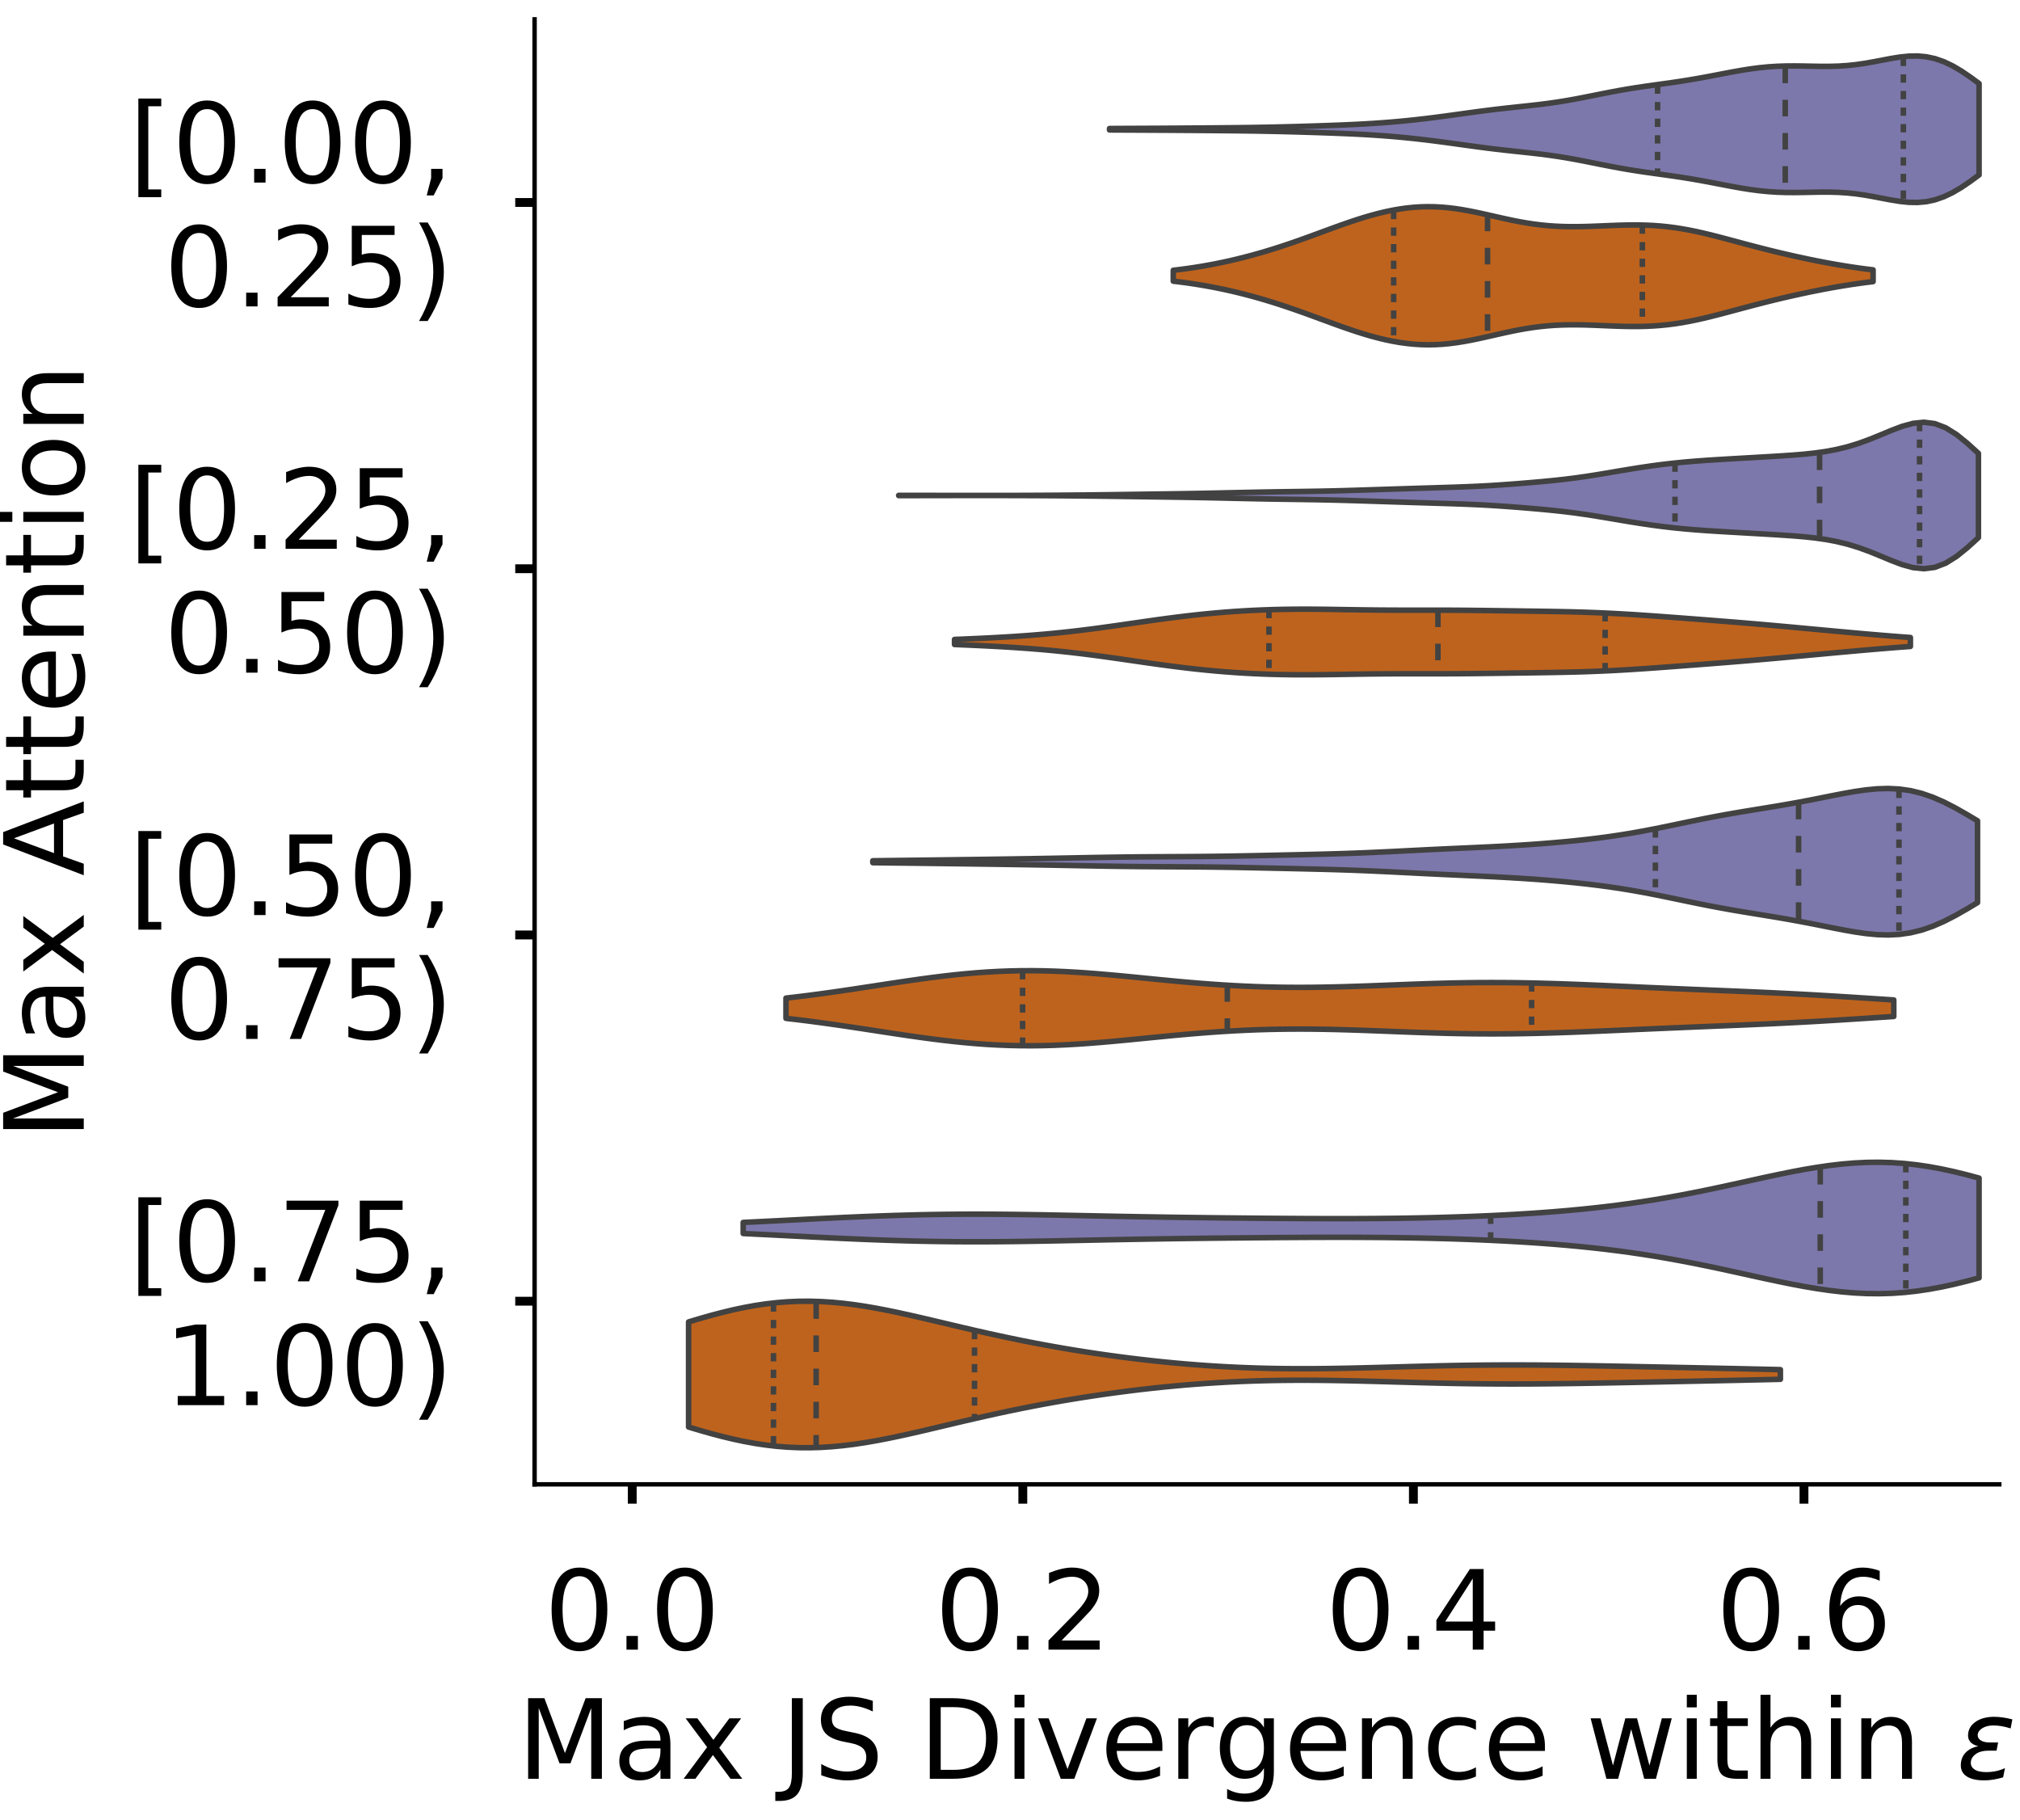<?xml version="1.0" encoding="utf-8" standalone="no"?>
<!DOCTYPE svg PUBLIC "-//W3C//DTD SVG 1.1//EN"
  "http://www.w3.org/Graphics/SVG/1.1/DTD/svg11.dtd">
<!-- Created with matplotlib (https://matplotlib.org/) -->
<svg height="329.142pt" version="1.1" viewBox="0 0 365.392 329.142" width="365.392pt" xmlns="http://www.w3.org/2000/svg" xmlns:xlink="http://www.w3.org/1999/xlink">
 <defs>
  <style type="text/css">
*{stroke-linecap:butt;stroke-linejoin:round;}
  </style>
 </defs>
 <g id="figure_1">
  <g id="patch_1">
   <path d="M 0 329.142 
L 365.392 329.142 
L 365.392 0 
L 0 0 
z
" style="fill:#ffffff;"/>
  </g>
  <g id="axes_1">
   <g id="patch_2">
    <path d="M -272.042 268.442 
L -7.1 268.442 
L -7.1 3.5 
L -272.042 3.5 
z
" style="fill:#ffffff;"/>
   </g>
   <g id="patch_3">
    <path clip-path="url(#pb148a6d78b)" d="M -259.999 268.442 
L -253.977 268.442 
L -253.977 268.442 
L -259.999 268.442 
z
" style="fill:#7570b3;opacity:0.6;stroke:#000000;stroke-linejoin:miter;stroke-width:0.5;"/>
   </g>
   <g id="patch_4">
    <path clip-path="url(#pb148a6d78b)" d="M -253.977 268.442 
L -247.956 268.442 
L -247.956 268.442 
L -253.977 268.442 
z
" style="fill:#7570b3;opacity:0.6;stroke:#000000;stroke-linejoin:miter;stroke-width:0.5;"/>
   </g>
   <g id="patch_5">
    <path clip-path="url(#pb148a6d78b)" d="M -247.956 268.442 
L -241.935 268.442 
L -241.935 268.442 
L -247.956 268.442 
z
" style="fill:#7570b3;opacity:0.6;stroke:#000000;stroke-linejoin:miter;stroke-width:0.5;"/>
   </g>
   <g id="patch_6">
    <path clip-path="url(#pb148a6d78b)" d="M -241.935 268.442 
L -235.913 268.442 
L -235.913 267.467 
L -241.935 267.467 
z
" style="fill:#7570b3;opacity:0.6;stroke:#000000;stroke-linejoin:miter;stroke-width:0.5;"/>
   </g>
   <g id="patch_7">
    <path clip-path="url(#pb148a6d78b)" d="M -235.913 268.442 
L -229.892 268.442 
L -229.892 267.955 
L -235.913 267.955 
z
" style="fill:#7570b3;opacity:0.6;stroke:#000000;stroke-linejoin:miter;stroke-width:0.5;"/>
   </g>
   <g id="patch_8">
    <path clip-path="url(#pb148a6d78b)" d="M -229.892 268.442 
L -223.87 268.442 
L -223.87 266.493 
L -229.892 266.493 
z
" style="fill:#7570b3;opacity:0.6;stroke:#000000;stroke-linejoin:miter;stroke-width:0.5;"/>
   </g>
   <g id="patch_9">
    <path clip-path="url(#pb148a6d78b)" d="M -223.87 268.442 
L -217.849 268.442 
L -217.849 266.98 
L -223.87 266.98 
z
" style="fill:#7570b3;opacity:0.6;stroke:#000000;stroke-linejoin:miter;stroke-width:0.5;"/>
   </g>
   <g id="patch_10">
    <path clip-path="url(#pb148a6d78b)" d="M -217.849 268.442 
L -211.828 268.442 
L -211.828 264.545 
L -217.849 264.545 
z
" style="fill:#7570b3;opacity:0.6;stroke:#000000;stroke-linejoin:miter;stroke-width:0.5;"/>
   </g>
   <g id="patch_11">
    <path clip-path="url(#pb148a6d78b)" d="M -211.828 268.442 
L -205.806 268.442 
L -205.806 266.493 
L -211.828 266.493 
z
" style="fill:#7570b3;opacity:0.6;stroke:#000000;stroke-linejoin:miter;stroke-width:0.5;"/>
   </g>
   <g id="patch_12">
    <path clip-path="url(#pb148a6d78b)" d="M -205.806 268.442 
L -199.785 268.442 
L -199.785 265.032 
L -205.806 265.032 
z
" style="fill:#7570b3;opacity:0.6;stroke:#000000;stroke-linejoin:miter;stroke-width:0.5;"/>
   </g>
   <g id="patch_13">
    <path clip-path="url(#pb148a6d78b)" d="M -199.785 268.442 
L -193.763 268.442 
L -193.763 263.571 
L -199.785 263.571 
z
" style="fill:#7570b3;opacity:0.6;stroke:#000000;stroke-linejoin:miter;stroke-width:0.5;"/>
   </g>
   <g id="patch_14">
    <path clip-path="url(#pb148a6d78b)" d="M -193.763 268.442 
L -187.742 268.442 
L -187.742 265.519 
L -193.763 265.519 
z
" style="fill:#7570b3;opacity:0.6;stroke:#000000;stroke-linejoin:miter;stroke-width:0.5;"/>
   </g>
   <g id="patch_15">
    <path clip-path="url(#pb148a6d78b)" d="M -187.742 268.442 
L -181.721 268.442 
L -181.721 264.058 
L -187.742 264.058 
z
" style="fill:#7570b3;opacity:0.6;stroke:#000000;stroke-linejoin:miter;stroke-width:0.5;"/>
   </g>
   <g id="patch_16">
    <path clip-path="url(#pb148a6d78b)" d="M -181.721 268.442 
L -175.699 268.442 
L -175.699 265.032 
L -181.721 265.032 
z
" style="fill:#7570b3;opacity:0.6;stroke:#000000;stroke-linejoin:miter;stroke-width:0.5;"/>
   </g>
   <g id="patch_17">
    <path clip-path="url(#pb148a6d78b)" d="M -175.699 268.442 
L -169.678 268.442 
L -169.678 264.058 
L -175.699 264.058 
z
" style="fill:#7570b3;opacity:0.6;stroke:#000000;stroke-linejoin:miter;stroke-width:0.5;"/>
   </g>
   <g id="patch_18">
    <path clip-path="url(#pb148a6d78b)" d="M -169.678 268.442 
L -163.656 268.442 
L -163.656 261.622 
L -169.678 261.622 
z
" style="fill:#7570b3;opacity:0.6;stroke:#000000;stroke-linejoin:miter;stroke-width:0.5;"/>
   </g>
   <g id="patch_19">
    <path clip-path="url(#pb148a6d78b)" d="M -163.656 268.442 
L -157.635 268.442 
L -157.635 262.109 
L -163.656 262.109 
z
" style="fill:#7570b3;opacity:0.6;stroke:#000000;stroke-linejoin:miter;stroke-width:0.5;"/>
   </g>
   <g id="patch_20">
    <path clip-path="url(#pb148a6d78b)" d="M -157.635 268.442 
L -151.614 268.442 
L -151.614 260.648 
L -157.635 260.648 
z
" style="fill:#7570b3;opacity:0.6;stroke:#000000;stroke-linejoin:miter;stroke-width:0.5;"/>
   </g>
   <g id="patch_21">
    <path clip-path="url(#pb148a6d78b)" d="M -151.614 268.442 
L -145.592 268.442 
L -145.592 260.648 
L -151.614 260.648 
z
" style="fill:#7570b3;opacity:0.6;stroke:#000000;stroke-linejoin:miter;stroke-width:0.5;"/>
   </g>
   <g id="patch_22">
    <path clip-path="url(#pb148a6d78b)" d="M -145.592 268.442 
L -139.571 268.442 
L -139.571 253.341 
L -145.592 253.341 
z
" style="fill:#7570b3;opacity:0.6;stroke:#000000;stroke-linejoin:miter;stroke-width:0.5;"/>
   </g>
   <g id="patch_23">
    <path clip-path="url(#pb148a6d78b)" d="M -139.571 268.442 
L -133.549 268.442 
L -133.549 257.725 
L -139.571 257.725 
z
" style="fill:#7570b3;opacity:0.6;stroke:#000000;stroke-linejoin:miter;stroke-width:0.5;"/>
   </g>
   <g id="patch_24">
    <path clip-path="url(#pb148a6d78b)" d="M -133.549 268.442 
L -127.528 268.442 
L -127.528 253.828 
L -133.549 253.828 
z
" style="fill:#7570b3;opacity:0.6;stroke:#000000;stroke-linejoin:miter;stroke-width:0.5;"/>
   </g>
   <g id="patch_25">
    <path clip-path="url(#pb148a6d78b)" d="M -127.528 268.442 
L -121.507 268.442 
L -121.507 255.29 
L -127.528 255.29 
z
" style="fill:#7570b3;opacity:0.6;stroke:#000000;stroke-linejoin:miter;stroke-width:0.5;"/>
   </g>
   <g id="patch_26">
    <path clip-path="url(#pb148a6d78b)" d="M -121.507 268.442 
L -115.485 268.442 
L -115.485 243.599 
L -121.507 243.599 
z
" style="fill:#7570b3;opacity:0.6;stroke:#000000;stroke-linejoin:miter;stroke-width:0.5;"/>
   </g>
   <g id="patch_27">
    <path clip-path="url(#pb148a6d78b)" d="M -115.485 268.442 
L -109.464 268.442 
L -109.464 245.06 
L -115.485 245.06 
z
" style="fill:#7570b3;opacity:0.6;stroke:#000000;stroke-linejoin:miter;stroke-width:0.5;"/>
   </g>
   <g id="patch_28">
    <path clip-path="url(#pb148a6d78b)" d="M -109.464 268.442 
L -103.442 268.442 
L -103.442 243.112 
L -109.464 243.112 
z
" style="fill:#7570b3;opacity:0.6;stroke:#000000;stroke-linejoin:miter;stroke-width:0.5;"/>
   </g>
   <g id="patch_29">
    <path clip-path="url(#pb148a6d78b)" d="M -103.442 268.442 
L -97.421 268.442 
L -97.421 230.934 
L -103.442 230.934 
z
" style="fill:#7570b3;opacity:0.6;stroke:#000000;stroke-linejoin:miter;stroke-width:0.5;"/>
   </g>
   <g id="patch_30">
    <path clip-path="url(#pb148a6d78b)" d="M -97.421 268.442 
L -91.4 268.442 
L -91.4 233.369 
L -97.421 233.369 
z
" style="fill:#7570b3;opacity:0.6;stroke:#000000;stroke-linejoin:miter;stroke-width:0.5;"/>
   </g>
   <g id="patch_31">
    <path clip-path="url(#pb148a6d78b)" d="M -91.4 268.442 
L -85.378 268.442 
L -85.378 208.039 
L -91.4 208.039 
z
" style="fill:#7570b3;opacity:0.6;stroke:#000000;stroke-linejoin:miter;stroke-width:0.5;"/>
   </g>
   <g id="patch_32">
    <path clip-path="url(#pb148a6d78b)" d="M -85.378 268.442 
L -79.357 268.442 
L -79.357 209.014 
L -85.378 209.014 
z
" style="fill:#7570b3;opacity:0.6;stroke:#000000;stroke-linejoin:miter;stroke-width:0.5;"/>
   </g>
   <g id="patch_33">
    <path clip-path="url(#pb148a6d78b)" d="M -79.357 268.442 
L -73.335 268.442 
L -73.335 191.478 
L -79.357 191.478 
z
" style="fill:#7570b3;opacity:0.6;stroke:#000000;stroke-linejoin:miter;stroke-width:0.5;"/>
   </g>
   <g id="patch_34">
    <path clip-path="url(#pb148a6d78b)" d="M -73.335 268.442 
L -67.314 268.442 
L -67.314 174.429 
L -73.335 174.429 
z
" style="fill:#7570b3;opacity:0.6;stroke:#000000;stroke-linejoin:miter;stroke-width:0.5;"/>
   </g>
   <g id="patch_35">
    <path clip-path="url(#pb148a6d78b)" d="M -67.314 268.442 
L -61.293 268.442 
L -61.293 169.07 
L -67.314 169.07 
z
" style="fill:#7570b3;opacity:0.6;stroke:#000000;stroke-linejoin:miter;stroke-width:0.5;"/>
   </g>
   <g id="patch_36">
    <path clip-path="url(#pb148a6d78b)" d="M -61.293 268.442 
L -55.271 268.442 
L -55.271 164.686 
L -61.293 164.686 
z
" style="fill:#7570b3;opacity:0.6;stroke:#000000;stroke-linejoin:miter;stroke-width:0.5;"/>
   </g>
   <g id="patch_37">
    <path clip-path="url(#pb148a6d78b)" d="M -55.271 268.442 
L -49.25 268.442 
L -49.25 161.276 
L -55.271 161.276 
z
" style="fill:#7570b3;opacity:0.6;stroke:#000000;stroke-linejoin:miter;stroke-width:0.5;"/>
   </g>
   <g id="patch_38">
    <path clip-path="url(#pb148a6d78b)" d="M -49.25 268.442 
L -43.228 268.442 
L -43.228 154.457 
L -49.25 154.457 
z
" style="fill:#7570b3;opacity:0.6;stroke:#000000;stroke-linejoin:miter;stroke-width:0.5;"/>
   </g>
   <g id="patch_39">
    <path clip-path="url(#pb148a6d78b)" d="M -43.228 268.442 
L -37.207 268.442 
L -37.207 125.717 
L -43.228 125.717 
z
" style="fill:#7570b3;opacity:0.6;stroke:#000000;stroke-linejoin:miter;stroke-width:0.5;"/>
   </g>
   <g id="patch_40">
    <path clip-path="url(#pb148a6d78b)" d="M -37.207 268.442 
L -31.186 268.442 
L -31.186 79.928 
L -37.207 79.928 
z
" style="fill:#7570b3;opacity:0.6;stroke:#000000;stroke-linejoin:miter;stroke-width:0.5;"/>
   </g>
   <g id="patch_41">
    <path clip-path="url(#pb148a6d78b)" d="M -31.186 268.442 
L -25.164 268.442 
L -25.164 16.116 
L -31.186 16.116 
z
" style="fill:#7570b3;opacity:0.6;stroke:#000000;stroke-linejoin:miter;stroke-width:0.5;"/>
   </g>
   <g id="patch_42">
    <path clip-path="url(#pb148a6d78b)" d="M -25.164 268.442 
L -19.143 268.442 
L -19.143 225.576 
L -25.164 225.576 
z
" style="fill:#7570b3;opacity:0.6;stroke:#000000;stroke-linejoin:miter;stroke-width:0.5;"/>
   </g>
   <g id="patch_43">
    <path clip-path="url(#pb148a6d78b)" d="M -259.999 268.442 
L -253.977 268.442 
L -253.977 268.442 
L -259.999 268.442 
z
" style="fill:#d95f02;opacity:0.6;stroke:#000000;stroke-linejoin:miter;stroke-width:0.5;"/>
   </g>
   <g id="patch_44">
    <path clip-path="url(#pb148a6d78b)" d="M -253.977 268.442 
L -247.956 268.442 
L -247.956 266.509 
L -253.977 266.509 
z
" style="fill:#d95f02;opacity:0.6;stroke:#000000;stroke-linejoin:miter;stroke-width:0.5;"/>
   </g>
   <g id="patch_45">
    <path clip-path="url(#pb148a6d78b)" d="M -247.956 268.442 
L -241.935 268.442 
L -241.935 260.711 
L -247.956 260.711 
z
" style="fill:#d95f02;opacity:0.6;stroke:#000000;stroke-linejoin:miter;stroke-width:0.5;"/>
   </g>
   <g id="patch_46">
    <path clip-path="url(#pb148a6d78b)" d="M -241.935 268.442 
L -235.913 268.442 
L -235.913 258.779 
L -241.935 258.779 
z
" style="fill:#d95f02;opacity:0.6;stroke:#000000;stroke-linejoin:miter;stroke-width:0.5;"/>
   </g>
   <g id="patch_47">
    <path clip-path="url(#pb148a6d78b)" d="M -235.913 268.442 
L -229.892 268.442 
L -229.892 247.183 
L -235.913 247.183 
z
" style="fill:#d95f02;opacity:0.6;stroke:#000000;stroke-linejoin:miter;stroke-width:0.5;"/>
   </g>
   <g id="patch_48">
    <path clip-path="url(#pb148a6d78b)" d="M -229.892 268.442 
L -223.87 268.442 
L -223.87 249.116 
L -229.892 249.116 
z
" style="fill:#d95f02;opacity:0.6;stroke:#000000;stroke-linejoin:miter;stroke-width:0.5;"/>
   </g>
   <g id="patch_49">
    <path clip-path="url(#pb148a6d78b)" d="M -223.87 268.442 
L -217.849 268.442 
L -217.849 260.711 
L -223.87 260.711 
z
" style="fill:#d95f02;opacity:0.6;stroke:#000000;stroke-linejoin:miter;stroke-width:0.5;"/>
   </g>
   <g id="patch_50">
    <path clip-path="url(#pb148a6d78b)" d="M -217.849 268.442 
L -211.828 268.442 
L -211.828 258.779 
L -217.849 258.779 
z
" style="fill:#d95f02;opacity:0.6;stroke:#000000;stroke-linejoin:miter;stroke-width:0.5;"/>
   </g>
   <g id="patch_51">
    <path clip-path="url(#pb148a6d78b)" d="M -211.828 268.442 
L -205.806 268.442 
L -205.806 254.913 
L -211.828 254.913 
z
" style="fill:#d95f02;opacity:0.6;stroke:#000000;stroke-linejoin:miter;stroke-width:0.5;"/>
   </g>
   <g id="patch_52">
    <path clip-path="url(#pb148a6d78b)" d="M -205.806 268.442 
L -199.785 268.442 
L -199.785 233.655 
L -205.806 233.655 
z
" style="fill:#d95f02;opacity:0.6;stroke:#000000;stroke-linejoin:miter;stroke-width:0.5;"/>
   </g>
   <g id="patch_53">
    <path clip-path="url(#pb148a6d78b)" d="M -199.785 268.442 
L -193.763 268.442 
L -193.763 249.116 
L -199.785 249.116 
z
" style="fill:#d95f02;opacity:0.6;stroke:#000000;stroke-linejoin:miter;stroke-width:0.5;"/>
   </g>
   <g id="patch_54">
    <path clip-path="url(#pb148a6d78b)" d="M -193.763 268.442 
L -187.742 268.442 
L -187.742 229.789 
L -193.763 229.789 
z
" style="fill:#d95f02;opacity:0.6;stroke:#000000;stroke-linejoin:miter;stroke-width:0.5;"/>
   </g>
   <g id="patch_55">
    <path clip-path="url(#pb148a6d78b)" d="M -187.742 268.442 
L -181.721 268.442 
L -181.721 231.722 
L -187.742 231.722 
z
" style="fill:#d95f02;opacity:0.6;stroke:#000000;stroke-linejoin:miter;stroke-width:0.5;"/>
   </g>
   <g id="patch_56">
    <path clip-path="url(#pb148a6d78b)" d="M -181.721 268.442 
L -175.699 268.442 
L -175.699 241.385 
L -181.721 241.385 
z
" style="fill:#d95f02;opacity:0.6;stroke:#000000;stroke-linejoin:miter;stroke-width:0.5;"/>
   </g>
   <g id="patch_57">
    <path clip-path="url(#pb148a6d78b)" d="M -175.699 268.442 
L -169.678 268.442 
L -169.678 225.924 
L -175.699 225.924 
z
" style="fill:#d95f02;opacity:0.6;stroke:#000000;stroke-linejoin:miter;stroke-width:0.5;"/>
   </g>
   <g id="patch_58">
    <path clip-path="url(#pb148a6d78b)" d="M -169.678 268.442 
L -163.656 268.442 
L -163.656 225.924 
L -169.678 225.924 
z
" style="fill:#d95f02;opacity:0.6;stroke:#000000;stroke-linejoin:miter;stroke-width:0.5;"/>
   </g>
   <g id="patch_59">
    <path clip-path="url(#pb148a6d78b)" d="M -163.656 268.442 
L -157.635 268.442 
L -157.635 210.463 
L -163.656 210.463 
z
" style="fill:#d95f02;opacity:0.6;stroke:#000000;stroke-linejoin:miter;stroke-width:0.5;"/>
   </g>
   <g id="patch_60">
    <path clip-path="url(#pb148a6d78b)" d="M -157.635 268.442 
L -151.614 268.442 
L -151.614 218.194 
L -157.635 218.194 
z
" style="fill:#d95f02;opacity:0.6;stroke:#000000;stroke-linejoin:miter;stroke-width:0.5;"/>
   </g>
   <g id="patch_61">
    <path clip-path="url(#pb148a6d78b)" d="M -151.614 268.442 
L -145.592 268.442 
L -145.592 210.463 
L -151.614 210.463 
z
" style="fill:#d95f02;opacity:0.6;stroke:#000000;stroke-linejoin:miter;stroke-width:0.5;"/>
   </g>
   <g id="patch_62">
    <path clip-path="url(#pb148a6d78b)" d="M -145.592 268.442 
L -139.571 268.442 
L -139.571 198.868 
L -145.592 198.868 
z
" style="fill:#d95f02;opacity:0.6;stroke:#000000;stroke-linejoin:miter;stroke-width:0.5;"/>
   </g>
   <g id="patch_63">
    <path clip-path="url(#pb148a6d78b)" d="M -139.571 268.442 
L -133.549 268.442 
L -133.549 191.137 
L -139.571 191.137 
z
" style="fill:#d95f02;opacity:0.6;stroke:#000000;stroke-linejoin:miter;stroke-width:0.5;"/>
   </g>
   <g id="patch_64">
    <path clip-path="url(#pb148a6d78b)" d="M -133.549 268.442 
L -127.528 268.442 
L -127.528 200.8 
L -133.549 200.8 
z
" style="fill:#d95f02;opacity:0.6;stroke:#000000;stroke-linejoin:miter;stroke-width:0.5;"/>
   </g>
   <g id="patch_65">
    <path clip-path="url(#pb148a6d78b)" d="M -127.528 268.442 
L -121.507 268.442 
L -121.507 200.8 
L -127.528 200.8 
z
" style="fill:#d95f02;opacity:0.6;stroke:#000000;stroke-linejoin:miter;stroke-width:0.5;"/>
   </g>
   <g id="patch_66">
    <path clip-path="url(#pb148a6d78b)" d="M -121.507 268.442 
L -115.485 268.442 
L -115.485 160.215 
L -121.507 160.215 
z
" style="fill:#d95f02;opacity:0.6;stroke:#000000;stroke-linejoin:miter;stroke-width:0.5;"/>
   </g>
   <g id="patch_67">
    <path clip-path="url(#pb148a6d78b)" d="M -115.485 268.442 
L -109.464 268.442 
L -109.464 185.339 
L -115.485 185.339 
z
" style="fill:#d95f02;opacity:0.6;stroke:#000000;stroke-linejoin:miter;stroke-width:0.5;"/>
   </g>
   <g id="patch_68">
    <path clip-path="url(#pb148a6d78b)" d="M -109.464 268.442 
L -103.442 268.442 
L -103.442 187.272 
L -109.464 187.272 
z
" style="fill:#d95f02;opacity:0.6;stroke:#000000;stroke-linejoin:miter;stroke-width:0.5;"/>
   </g>
   <g id="patch_69">
    <path clip-path="url(#pb148a6d78b)" d="M -103.442 268.442 
L -97.421 268.442 
L -97.421 208.531 
L -103.442 208.531 
z
" style="fill:#d95f02;opacity:0.6;stroke:#000000;stroke-linejoin:miter;stroke-width:0.5;"/>
   </g>
   <g id="patch_70">
    <path clip-path="url(#pb148a6d78b)" d="M -97.421 268.442 
L -91.4 268.442 
L -91.4 196.935 
L -97.421 196.935 
z
" style="fill:#d95f02;opacity:0.6;stroke:#000000;stroke-linejoin:miter;stroke-width:0.5;"/>
   </g>
   <g id="patch_71">
    <path clip-path="url(#pb148a6d78b)" d="M -91.4 268.442 
L -85.378 268.442 
L -85.378 187.272 
L -91.4 187.272 
z
" style="fill:#d95f02;opacity:0.6;stroke:#000000;stroke-linejoin:miter;stroke-width:0.5;"/>
   </g>
   <g id="patch_72">
    <path clip-path="url(#pb148a6d78b)" d="M -85.378 268.442 
L -79.357 268.442 
L -79.357 206.598 
L -85.378 206.598 
z
" style="fill:#d95f02;opacity:0.6;stroke:#000000;stroke-linejoin:miter;stroke-width:0.5;"/>
   </g>
   <g id="patch_73">
    <path clip-path="url(#pb148a6d78b)" d="M -79.357 268.442 
L -73.335 268.442 
L -73.335 204.665 
L -79.357 204.665 
z
" style="fill:#d95f02;opacity:0.6;stroke:#000000;stroke-linejoin:miter;stroke-width:0.5;"/>
   </g>
   <g id="patch_74">
    <path clip-path="url(#pb148a6d78b)" d="M -73.335 268.442 
L -67.314 268.442 
L -67.314 210.463 
L -73.335 210.463 
z
" style="fill:#d95f02;opacity:0.6;stroke:#000000;stroke-linejoin:miter;stroke-width:0.5;"/>
   </g>
   <g id="patch_75">
    <path clip-path="url(#pb148a6d78b)" d="M -67.314 268.442 
L -61.293 268.442 
L -61.293 229.789 
L -67.314 229.789 
z
" style="fill:#d95f02;opacity:0.6;stroke:#000000;stroke-linejoin:miter;stroke-width:0.5;"/>
   </g>
   <g id="patch_76">
    <path clip-path="url(#pb148a6d78b)" d="M -61.293 268.442 
L -55.271 268.442 
L -55.271 218.194 
L -61.293 218.194 
z
" style="fill:#d95f02;opacity:0.6;stroke:#000000;stroke-linejoin:miter;stroke-width:0.5;"/>
   </g>
   <g id="patch_77">
    <path clip-path="url(#pb148a6d78b)" d="M -55.271 268.442 
L -49.25 268.442 
L -49.25 245.25 
L -55.271 245.25 
z
" style="fill:#d95f02;opacity:0.6;stroke:#000000;stroke-linejoin:miter;stroke-width:0.5;"/>
   </g>
   <g id="patch_78">
    <path clip-path="url(#pb148a6d78b)" d="M -49.25 268.442 
L -43.228 268.442 
L -43.228 245.25 
L -49.25 245.25 
z
" style="fill:#d95f02;opacity:0.6;stroke:#000000;stroke-linejoin:miter;stroke-width:0.5;"/>
   </g>
   <g id="patch_79">
    <path clip-path="url(#pb148a6d78b)" d="M -43.228 268.442 
L -37.207 268.442 
L -37.207 252.981 
L -43.228 252.981 
z
" style="fill:#d95f02;opacity:0.6;stroke:#000000;stroke-linejoin:miter;stroke-width:0.5;"/>
   </g>
   <g id="patch_80">
    <path clip-path="url(#pb148a6d78b)" d="M -37.207 268.442 
L -31.186 268.442 
L -31.186 264.576 
L -37.207 264.576 
z
" style="fill:#d95f02;opacity:0.6;stroke:#000000;stroke-linejoin:miter;stroke-width:0.5;"/>
   </g>
   <g id="patch_81">
    <path clip-path="url(#pb148a6d78b)" d="M -31.186 268.442 
L -25.164 268.442 
L -25.164 268.442 
L -31.186 268.442 
z
" style="fill:#d95f02;opacity:0.6;stroke:#000000;stroke-linejoin:miter;stroke-width:0.5;"/>
   </g>
   <g id="patch_82">
    <path clip-path="url(#pb148a6d78b)" d="M -25.164 268.442 
L -19.143 268.442 
L -19.143 268.442 
L -25.164 268.442 
z
" style="fill:#d95f02;opacity:0.6;stroke:#000000;stroke-linejoin:miter;stroke-width:0.5;"/>
   </g>
   <g id="matplotlib.axis_1">
    <g id="xtick_1">
     <g id="line2d_1">
      <defs>
       <path d="M 0 0 
L 0 3.5 
" id="mc40a3d9041" style="stroke:#000000;stroke-width:1.6;"/>
      </defs>
      <g/>
     </g>
     <g id="text_1">
      <!-- 0.0 -->
      <defs>
       <path d="M 31.781 66.406 
Q 24.172 66.406 20.328 58.906 
Q 16.5 51.422 16.5 36.375 
Q 16.5 21.391 20.328 13.891 
Q 24.172 6.391 31.781 6.391 
Q 39.453 6.391 43.281 13.891 
Q 47.125 21.391 47.125 36.375 
Q 47.125 51.422 43.281 58.906 
Q 39.453 66.406 31.781 66.406 
z
M 31.781 74.219 
Q 44.047 74.219 50.516 64.516 
Q 56.984 54.828 56.984 36.375 
Q 56.984 17.969 50.516 8.266 
Q 44.047 -1.422 31.781 -1.422 
Q 19.531 -1.422 13.062 8.266 
Q 6.594 17.969 6.594 36.375 
Q 6.594 54.828 13.062 64.516 
Q 19.531 74.219 31.781 74.219 
z
" id="DejaVuSans-48"/>
       <path d="M 10.688 12.406 
L 21 12.406 
L 21 0 
L 10.688 0 
z
" id="DejaVuSans-46"/>
      </defs>
      <g transform="translate(-275.902 298.339)scale(0.2 -0.2)">
       <use xlink:href="#DejaVuSans-48"/>
       <use x="63.623" xlink:href="#DejaVuSans-46"/>
       <use x="95.41" xlink:href="#DejaVuSans-48"/>
      </g>
     </g>
    </g>
    <g id="xtick_2">
     <g id="line2d_2">
      <g/>
     </g>
     <g id="text_2">
      <!-- 0.2 -->
      <defs>
       <path d="M 19.188 8.297 
L 53.609 8.297 
L 53.609 0 
L 7.328 0 
L 7.328 8.297 
Q 12.938 14.109 22.625 23.891 
Q 32.328 33.688 34.812 36.531 
Q 39.547 41.844 41.422 45.531 
Q 43.312 49.219 43.312 52.781 
Q 43.312 58.594 39.234 62.25 
Q 35.156 65.922 28.609 65.922 
Q 23.969 65.922 18.812 64.312 
Q 13.672 62.703 7.812 59.422 
L 7.812 69.391 
Q 13.766 71.781 18.938 73 
Q 24.125 74.219 28.422 74.219 
Q 39.75 74.219 46.484 68.547 
Q 53.219 62.891 53.219 53.422 
Q 53.219 48.922 51.531 44.891 
Q 49.859 40.875 45.406 35.406 
Q 44.188 33.984 37.641 27.219 
Q 31.109 20.453 19.188 8.297 
z
" id="DejaVuSans-50"/>
      </defs>
      <g transform="translate(-207.086 298.339)scale(0.2 -0.2)">
       <use xlink:href="#DejaVuSans-48"/>
       <use x="63.623" xlink:href="#DejaVuSans-46"/>
       <use x="95.41" xlink:href="#DejaVuSans-50"/>
      </g>
     </g>
    </g>
    <g id="xtick_3">
     <g id="line2d_3">
      <g/>
     </g>
     <g id="text_3">
      <!-- 0.4 -->
      <defs>
       <path d="M 37.797 64.312 
L 12.891 25.391 
L 37.797 25.391 
z
M 35.203 72.906 
L 47.609 72.906 
L 47.609 25.391 
L 58.016 25.391 
L 58.016 17.188 
L 47.609 17.188 
L 47.609 0 
L 37.797 0 
L 37.797 17.188 
L 4.891 17.188 
L 4.891 26.703 
z
" id="DejaVuSans-52"/>
      </defs>
      <g transform="translate(-138.27 298.339)scale(0.2 -0.2)">
       <use xlink:href="#DejaVuSans-48"/>
       <use x="63.623" xlink:href="#DejaVuSans-46"/>
       <use x="95.41" xlink:href="#DejaVuSans-52"/>
      </g>
     </g>
    </g>
    <g id="xtick_4">
     <g id="line2d_4">
      <g/>
     </g>
     <g id="text_4">
      <!-- 0.6 -->
      <defs>
       <path d="M 33.016 40.375 
Q 26.375 40.375 22.484 35.828 
Q 18.609 31.297 18.609 23.391 
Q 18.609 15.531 22.484 10.953 
Q 26.375 6.391 33.016 6.391 
Q 39.656 6.391 43.531 10.953 
Q 47.406 15.531 47.406 23.391 
Q 47.406 31.297 43.531 35.828 
Q 39.656 40.375 33.016 40.375 
z
M 52.594 71.297 
L 52.594 62.312 
Q 48.875 64.062 45.094 64.984 
Q 41.312 65.922 37.594 65.922 
Q 27.828 65.922 22.672 59.328 
Q 17.531 52.734 16.797 39.406 
Q 19.672 43.656 24.016 45.922 
Q 28.375 48.188 33.594 48.188 
Q 44.578 48.188 50.953 41.516 
Q 57.328 34.859 57.328 23.391 
Q 57.328 12.156 50.688 5.359 
Q 44.047 -1.422 33.016 -1.422 
Q 20.359 -1.422 13.672 8.266 
Q 6.984 17.969 6.984 36.375 
Q 6.984 53.656 15.188 63.938 
Q 23.391 74.219 37.203 74.219 
Q 40.922 74.219 44.703 73.484 
Q 48.484 72.75 52.594 71.297 
z
" id="DejaVuSans-54"/>
      </defs>
      <g transform="translate(-69.454 298.339)scale(0.2 -0.2)">
       <use xlink:href="#DejaVuSans-48"/>
       <use x="63.623" xlink:href="#DejaVuSans-46"/>
       <use x="95.41" xlink:href="#DejaVuSans-54"/>
      </g>
     </g>
    </g>
    <g id="text_5">
     <!--   -->
     <defs>
      <path id="DejaVuSans-32"/>
     </defs>
     <g transform="translate(-142.749 321.695)scale(0.2 -0.2)">
      <use xlink:href="#DejaVuSans-32"/>
     </g>
    </g>
   </g>
   <g id="matplotlib.axis_2">
    <g id="ytick_1">
     <g id="line2d_5">
      <defs>
       <path d="M 0 0 
L -3.5 0 
" id="m4ac59b5ed5" style="stroke:#000000;stroke-width:1.6;"/>
      </defs>
      <g/>
     </g>
     <g id="text_6">
      <!-- 0.00 -->
      <g transform="translate(-331.273 276.04)scale(0.2 -0.2)">
       <use xlink:href="#DejaVuSans-48"/>
       <use x="63.623" xlink:href="#DejaVuSans-46"/>
       <use x="95.41" xlink:href="#DejaVuSans-48"/>
       <use x="159.033" xlink:href="#DejaVuSans-48"/>
      </g>
     </g>
    </g>
    <g id="ytick_2">
     <g id="line2d_6">
      <g/>
     </g>
     <g id="text_7">
      <!-- 0.05 -->
      <defs>
       <path d="M 10.797 72.906 
L 49.516 72.906 
L 49.516 64.594 
L 19.828 64.594 
L 19.828 46.734 
Q 21.969 47.469 24.109 47.828 
Q 26.266 48.188 28.422 48.188 
Q 40.625 48.188 47.75 41.5 
Q 54.891 34.812 54.891 23.391 
Q 54.891 11.625 47.562 5.094 
Q 40.234 -1.422 26.906 -1.422 
Q 22.312 -1.422 17.547 -0.641 
Q 12.797 0.141 7.719 1.703 
L 7.719 11.625 
Q 12.109 9.234 16.797 8.062 
Q 21.484 6.891 26.703 6.891 
Q 35.156 6.891 40.078 11.328 
Q 45.016 15.766 45.016 23.391 
Q 45.016 31 40.078 35.438 
Q 35.156 39.891 26.703 39.891 
Q 22.75 39.891 18.812 39.016 
Q 14.891 38.141 10.797 36.281 
z
" id="DejaVuSans-53"/>
      </defs>
      <g transform="translate(-331.273 195.837)scale(0.2 -0.2)">
       <use xlink:href="#DejaVuSans-48"/>
       <use x="63.623" xlink:href="#DejaVuSans-46"/>
       <use x="95.41" xlink:href="#DejaVuSans-48"/>
       <use x="159.033" xlink:href="#DejaVuSans-53"/>
      </g>
     </g>
    </g>
    <g id="ytick_3">
     <g id="line2d_7">
      <g/>
     </g>
     <g id="text_8">
      <!-- 0.10 -->
      <defs>
       <path d="M 12.406 8.297 
L 28.516 8.297 
L 28.516 63.922 
L 10.984 60.406 
L 10.984 69.391 
L 28.422 72.906 
L 38.281 72.906 
L 38.281 8.297 
L 54.391 8.297 
L 54.391 0 
L 12.406 0 
z
" id="DejaVuSans-49"/>
      </defs>
      <g transform="translate(-331.273 115.633)scale(0.2 -0.2)">
       <use xlink:href="#DejaVuSans-48"/>
       <use x="63.623" xlink:href="#DejaVuSans-46"/>
       <use x="95.41" xlink:href="#DejaVuSans-49"/>
       <use x="159.033" xlink:href="#DejaVuSans-48"/>
      </g>
     </g>
    </g>
    <g id="ytick_4">
     <g id="line2d_8">
      <g/>
     </g>
     <g id="text_9">
      <!-- 0.15 -->
      <g transform="translate(-331.273 35.43)scale(0.2 -0.2)">
       <use xlink:href="#DejaVuSans-48"/>
       <use x="63.623" xlink:href="#DejaVuSans-46"/>
       <use x="95.41" xlink:href="#DejaVuSans-49"/>
       <use x="159.033" xlink:href="#DejaVuSans-53"/>
      </g>
     </g>
    </g>
    <g id="text_10">
     <!--   -->
     <g transform="translate(-338.933 138.768)rotate(-90)scale(0.176 -0.176)">
      <use xlink:href="#DejaVuSans-32"/>
     </g>
    </g>
   </g>
   <g id="patch_83">
    <path style="fill:none;stroke:#000000;stroke-linecap:square;stroke-linejoin:miter;stroke-width:0.8;"/>
   </g>
   <g id="patch_84">
    <path style="fill:none;stroke:#000000;stroke-linecap:square;stroke-linejoin:miter;stroke-width:0.8;"/>
   </g>
  </g>
  <g id="axes_2">
   <g id="patch_85">
    <path d="M 96.7 268.442 
L 361.642 268.442 
L 361.642 3.5 
L 96.7 3.5 
z
" style="fill:#ffffff;"/>
   </g>
   <g id="PolyCollection_1">
    <defs>
     <path d="M 200.698 -305.641 
L 200.698 -305.901 
L 202.287 -305.909 
L 203.876 -305.917 
L 205.465 -305.924 
L 207.054 -305.931 
L 208.642 -305.938 
L 210.231 -305.947 
L 211.82 -305.956 
L 213.409 -305.966 
L 214.998 -305.978 
L 216.586 -305.989 
L 218.175 -306.002 
L 219.764 -306.015 
L 221.353 -306.029 
L 222.942 -306.044 
L 224.53 -306.062 
L 226.119 -306.083 
L 227.708 -306.107 
L 229.297 -306.136 
L 230.886 -306.17 
L 232.474 -306.207 
L 234.063 -306.249 
L 235.652 -306.294 
L 237.241 -306.342 
L 238.83 -306.394 
L 240.418 -306.449 
L 242.007 -306.508 
L 243.596 -306.573 
L 245.185 -306.646 
L 246.774 -306.729 
L 248.362 -306.824 
L 249.951 -306.933 
L 251.54 -307.056 
L 253.129 -307.194 
L 254.718 -307.348 
L 256.307 -307.517 
L 257.895 -307.701 
L 259.484 -307.897 
L 261.073 -308.105 
L 262.662 -308.321 
L 264.251 -308.541 
L 265.839 -308.761 
L 267.428 -308.976 
L 269.017 -309.182 
L 270.606 -309.377 
L 272.195 -309.559 
L 273.783 -309.732 
L 275.372 -309.901 
L 276.961 -310.073 
L 278.55 -310.256 
L 280.139 -310.459 
L 281.727 -310.687 
L 283.316 -310.943 
L 284.905 -311.226 
L 286.494 -311.529 
L 288.083 -311.845 
L 289.671 -312.164 
L 291.26 -312.475 
L 292.849 -312.771 
L 294.438 -313.047 
L 296.027 -313.302 
L 297.615 -313.538 
L 299.204 -313.762 
L 300.793 -313.982 
L 302.382 -314.205 
L 303.971 -314.44 
L 305.56 -314.693 
L 307.148 -314.964 
L 308.737 -315.254 
L 310.326 -315.556 
L 311.915 -315.863 
L 313.504 -316.162 
L 315.092 -316.442 
L 316.681 -316.691 
L 318.27 -316.897 
L 319.859 -317.053 
L 321.448 -317.156 
L 323.036 -317.209 
L 324.625 -317.219 
L 326.214 -317.2 
L 327.803 -317.168 
L 329.392 -317.143 
L 330.98 -317.144 
L 332.569 -317.189 
L 334.158 -317.293 
L 335.747 -317.461 
L 337.336 -317.69 
L 338.924 -317.97 
L 340.513 -318.275 
L 342.102 -318.575 
L 343.691 -318.828 
L 345.28 -318.99 
L 346.868 -319.018 
L 348.457 -318.874 
L 350.046 -318.531 
L 351.635 -317.977 
L 353.224 -317.219 
L 354.813 -316.282 
L 356.401 -315.204 
L 357.99 -314.036 
L 357.99 -297.506 
L 357.99 -297.506 
L 356.401 -296.338 
L 354.813 -295.26 
L 353.224 -294.323 
L 351.635 -293.565 
L 350.046 -293.012 
L 348.457 -292.668 
L 346.868 -292.524 
L 345.28 -292.552 
L 343.691 -292.714 
L 342.102 -292.967 
L 340.513 -293.267 
L 338.924 -293.573 
L 337.336 -293.852 
L 335.747 -294.082 
L 334.158 -294.249 
L 332.569 -294.353 
L 330.98 -294.398 
L 329.392 -294.4 
L 327.803 -294.374 
L 326.214 -294.342 
L 324.625 -294.323 
L 323.036 -294.333 
L 321.448 -294.386 
L 319.859 -294.489 
L 318.27 -294.645 
L 316.681 -294.851 
L 315.092 -295.1 
L 313.504 -295.38 
L 311.915 -295.68 
L 310.326 -295.986 
L 308.737 -296.289 
L 307.148 -296.578 
L 305.56 -296.85 
L 303.971 -297.102 
L 302.382 -297.337 
L 300.793 -297.56 
L 299.204 -297.78 
L 297.615 -298.004 
L 296.027 -298.24 
L 294.438 -298.495 
L 292.849 -298.771 
L 291.26 -299.067 
L 289.671 -299.378 
L 288.083 -299.697 
L 286.494 -300.013 
L 284.905 -300.316 
L 283.316 -300.599 
L 281.727 -300.855 
L 280.139 -301.083 
L 278.55 -301.286 
L 276.961 -301.469 
L 275.372 -301.641 
L 273.783 -301.81 
L 272.195 -301.983 
L 270.606 -302.166 
L 269.017 -302.36 
L 267.428 -302.566 
L 265.839 -302.782 
L 264.251 -303.001 
L 262.662 -303.221 
L 261.073 -303.437 
L 259.484 -303.645 
L 257.895 -303.841 
L 256.307 -304.025 
L 254.718 -304.194 
L 253.129 -304.348 
L 251.54 -304.486 
L 249.951 -304.609 
L 248.362 -304.718 
L 246.774 -304.813 
L 245.185 -304.896 
L 243.596 -304.969 
L 242.007 -305.034 
L 240.418 -305.094 
L 238.83 -305.148 
L 237.241 -305.2 
L 235.652 -305.248 
L 234.063 -305.293 
L 232.474 -305.335 
L 230.886 -305.373 
L 229.297 -305.406 
L 227.708 -305.435 
L 226.119 -305.459 
L 224.53 -305.48 
L 222.942 -305.498 
L 221.353 -305.513 
L 219.764 -305.527 
L 218.175 -305.54 
L 216.586 -305.553 
L 214.998 -305.564 
L 213.409 -305.576 
L 211.82 -305.586 
L 210.231 -305.595 
L 208.642 -305.604 
L 207.054 -305.611 
L 205.465 -305.618 
L 203.876 -305.625 
L 202.287 -305.633 
L 200.698 -305.641 
z
" id="m562b8c17c7" style="stroke:#424242;"/>
    </defs>
    <g clip-path="url(#p65656c8f5a)">
     <use style="fill:#7c78ab;stroke:#424242;" x="0" xlink:href="#m562b8c17c7" y="329.142"/>
    </g>
   </g>
   <g id="PolyCollection_2">
    <defs>
     <path d="M 212.229 -278.29 
L 212.229 -280.264 
L 213.508 -280.417 
L 214.787 -280.586 
L 216.065 -280.774 
L 217.344 -280.979 
L 218.623 -281.203 
L 219.901 -281.446 
L 221.18 -281.708 
L 222.459 -281.988 
L 223.738 -282.288 
L 225.016 -282.606 
L 226.295 -282.942 
L 227.574 -283.297 
L 228.852 -283.669 
L 230.131 -284.058 
L 231.41 -284.465 
L 232.688 -284.887 
L 233.967 -285.323 
L 235.246 -285.773 
L 236.525 -286.232 
L 237.803 -286.699 
L 239.082 -287.17 
L 240.361 -287.64 
L 241.639 -288.106 
L 242.918 -288.563 
L 244.197 -289.006 
L 245.476 -289.431 
L 246.754 -289.832 
L 248.033 -290.206 
L 249.312 -290.547 
L 250.59 -290.853 
L 251.869 -291.119 
L 253.148 -291.343 
L 254.426 -291.522 
L 255.705 -291.653 
L 256.984 -291.734 
L 258.263 -291.765 
L 259.541 -291.746 
L 260.82 -291.677 
L 262.099 -291.561 
L 263.377 -291.401 
L 264.656 -291.202 
L 265.935 -290.968 
L 267.213 -290.709 
L 268.492 -290.43 
L 269.771 -290.141 
L 271.05 -289.849 
L 272.328 -289.564 
L 273.607 -289.293 
L 274.886 -289.042 
L 276.164 -288.817 
L 277.443 -288.623 
L 278.722 -288.462 
L 280 -288.335 
L 281.279 -288.243 
L 282.558 -288.184 
L 283.837 -288.155 
L 285.115 -288.152 
L 286.394 -288.172 
L 287.673 -288.208 
L 288.951 -288.256 
L 290.23 -288.309 
L 291.509 -288.361 
L 292.787 -288.408 
L 294.066 -288.442 
L 295.345 -288.458 
L 296.624 -288.452 
L 297.902 -288.418 
L 299.181 -288.355 
L 300.46 -288.258 
L 301.738 -288.127 
L 303.017 -287.961 
L 304.296 -287.761 
L 305.575 -287.529 
L 306.853 -287.268 
L 308.132 -286.982 
L 309.411 -286.675 
L 310.689 -286.351 
L 311.968 -286.017 
L 313.247 -285.676 
L 314.525 -285.333 
L 315.804 -284.99 
L 317.083 -284.652 
L 318.362 -284.32 
L 319.64 -283.996 
L 320.919 -283.68 
L 322.198 -283.373 
L 323.476 -283.075 
L 324.755 -282.787 
L 326.034 -282.508 
L 327.312 -282.238 
L 328.591 -281.979 
L 329.87 -281.73 
L 331.149 -281.492 
L 332.427 -281.267 
L 333.706 -281.054 
L 334.985 -280.854 
L 336.263 -280.668 
L 337.542 -280.497 
L 338.821 -280.34 
L 338.821 -278.214 
L 338.821 -278.214 
L 337.542 -278.057 
L 336.263 -277.885 
L 334.985 -277.7 
L 333.706 -277.5 
L 332.427 -277.287 
L 331.149 -277.061 
L 329.87 -276.824 
L 328.591 -276.575 
L 327.312 -276.315 
L 326.034 -276.046 
L 324.755 -275.767 
L 323.476 -275.478 
L 322.198 -275.181 
L 320.919 -274.874 
L 319.64 -274.558 
L 318.362 -274.234 
L 317.083 -273.902 
L 315.804 -273.563 
L 314.525 -273.221 
L 313.247 -272.878 
L 311.968 -272.537 
L 310.689 -272.202 
L 309.411 -271.879 
L 308.132 -271.572 
L 306.853 -271.286 
L 305.575 -271.025 
L 304.296 -270.793 
L 303.017 -270.593 
L 301.738 -270.427 
L 300.46 -270.296 
L 299.181 -270.199 
L 297.902 -270.135 
L 296.624 -270.102 
L 295.345 -270.096 
L 294.066 -270.112 
L 292.787 -270.146 
L 291.509 -270.192 
L 290.23 -270.245 
L 288.951 -270.298 
L 287.673 -270.346 
L 286.394 -270.382 
L 285.115 -270.402 
L 283.837 -270.399 
L 282.558 -270.37 
L 281.279 -270.311 
L 280 -270.219 
L 278.722 -270.092 
L 277.443 -269.931 
L 276.164 -269.737 
L 274.886 -269.512 
L 273.607 -269.261 
L 272.328 -268.99 
L 271.05 -268.704 
L 269.771 -268.413 
L 268.492 -268.124 
L 267.213 -267.845 
L 265.935 -267.585 
L 264.656 -267.352 
L 263.377 -267.153 
L 262.099 -266.993 
L 260.82 -266.876 
L 259.541 -266.808 
L 258.263 -266.788 
L 256.984 -266.82 
L 255.705 -266.901 
L 254.426 -267.032 
L 253.148 -267.211 
L 251.869 -267.434 
L 250.59 -267.701 
L 249.312 -268.007 
L 248.033 -268.348 
L 246.754 -268.722 
L 245.476 -269.123 
L 244.197 -269.547 
L 242.918 -269.99 
L 241.639 -270.447 
L 240.361 -270.914 
L 239.082 -271.384 
L 237.803 -271.855 
L 236.525 -272.322 
L 235.246 -272.781 
L 233.967 -273.23 
L 232.688 -273.667 
L 231.41 -274.089 
L 230.131 -274.495 
L 228.852 -274.885 
L 227.574 -275.257 
L 226.295 -275.612 
L 225.016 -275.948 
L 223.738 -276.266 
L 222.459 -276.565 
L 221.18 -276.846 
L 219.901 -277.108 
L 218.623 -277.351 
L 217.344 -277.575 
L 216.065 -277.78 
L 214.787 -277.968 
L 213.508 -278.137 
L 212.229 -278.29 
z
" id="m7987edb900" style="stroke:#424242;"/>
    </defs>
    <g clip-path="url(#p65656c8f5a)">
     <use style="fill:#be631d;stroke:#424242;" x="0" xlink:href="#m7987edb900" y="329.142"/>
    </g>
   </g>
   <g id="PolyCollection_3">
    <defs>
     <path d="M 162.557 -239.514 
L 162.557 -239.557 
L 164.53 -239.557 
L 166.503 -239.554 
L 168.476 -239.551 
L 170.449 -239.548 
L 172.422 -239.544 
L 174.394 -239.542 
L 176.367 -239.54 
L 178.34 -239.54 
L 180.313 -239.541 
L 182.286 -239.544 
L 184.259 -239.549 
L 186.232 -239.556 
L 188.205 -239.565 
L 190.177 -239.577 
L 192.15 -239.591 
L 194.123 -239.607 
L 196.096 -239.625 
L 198.069 -239.646 
L 200.042 -239.669 
L 202.015 -239.694 
L 203.988 -239.721 
L 205.96 -239.748 
L 207.933 -239.775 
L 209.906 -239.802 
L 211.879 -239.829 
L 213.852 -239.859 
L 215.825 -239.891 
L 217.798 -239.928 
L 219.771 -239.969 
L 221.743 -240.013 
L 223.716 -240.057 
L 225.689 -240.1 
L 227.662 -240.14 
L 229.635 -240.176 
L 231.608 -240.207 
L 233.581 -240.235 
L 235.554 -240.263 
L 237.526 -240.293 
L 239.499 -240.329 
L 241.472 -240.373 
L 243.445 -240.425 
L 245.418 -240.483 
L 247.391 -240.545 
L 249.364 -240.609 
L 251.337 -240.672 
L 253.309 -240.735 
L 255.282 -240.797 
L 257.255 -240.858 
L 259.228 -240.918 
L 261.201 -240.979 
L 263.174 -241.042 
L 265.147 -241.113 
L 267.12 -241.197 
L 269.092 -241.299 
L 271.065 -241.421 
L 273.038 -241.56 
L 275.011 -241.713 
L 276.984 -241.875 
L 278.957 -242.049 
L 280.93 -242.239 
L 282.903 -242.453 
L 284.876 -242.698 
L 286.848 -242.977 
L 288.821 -243.285 
L 290.794 -243.613 
L 292.767 -243.949 
L 294.74 -244.278 
L 296.713 -244.592 
L 298.686 -244.882 
L 300.659 -245.143 
L 302.631 -245.372 
L 304.604 -245.569 
L 306.577 -245.738 
L 308.55 -245.883 
L 310.523 -246.011 
L 312.496 -246.129 
L 314.469 -246.243 
L 316.442 -246.355 
L 318.414 -246.469 
L 320.387 -246.584 
L 322.36 -246.706 
L 324.333 -246.841 
L 326.306 -247.005 
L 328.279 -247.216 
L 330.252 -247.496 
L 332.225 -247.867 
L 334.197 -248.348 
L 336.17 -248.95 
L 338.143 -249.667 
L 340.116 -250.468 
L 342.089 -251.291 
L 344.062 -252.038 
L 346.035 -252.58 
L 348.008 -252.783 
L 349.98 -252.534 
L 351.953 -251.78 
L 353.926 -250.549 
L 355.899 -248.95 
L 357.872 -247.156 
L 357.872 -231.916 
L 357.872 -231.916 
L 355.899 -230.121 
L 353.926 -228.523 
L 351.953 -227.291 
L 349.98 -226.537 
L 348.008 -226.289 
L 346.035 -226.491 
L 344.062 -227.033 
L 342.089 -227.78 
L 340.116 -228.603 
L 338.143 -229.405 
L 336.17 -230.121 
L 334.197 -230.723 
L 332.225 -231.204 
L 330.252 -231.575 
L 328.279 -231.855 
L 326.306 -232.066 
L 324.333 -232.23 
L 322.36 -232.366 
L 320.387 -232.487 
L 318.414 -232.603 
L 316.442 -232.716 
L 314.469 -232.829 
L 312.496 -232.942 
L 310.523 -233.06 
L 308.55 -233.188 
L 306.577 -233.333 
L 304.604 -233.502 
L 302.631 -233.7 
L 300.659 -233.929 
L 298.686 -234.189 
L 296.713 -234.479 
L 294.74 -234.793 
L 292.767 -235.123 
L 290.794 -235.458 
L 288.821 -235.786 
L 286.848 -236.094 
L 284.876 -236.373 
L 282.903 -236.618 
L 280.93 -236.832 
L 278.957 -237.022 
L 276.984 -237.196 
L 275.011 -237.359 
L 273.038 -237.511 
L 271.065 -237.65 
L 269.092 -237.772 
L 267.12 -237.874 
L 265.147 -237.958 
L 263.174 -238.029 
L 261.201 -238.092 
L 259.228 -238.153 
L 257.255 -238.213 
L 255.282 -238.274 
L 253.309 -238.336 
L 251.337 -238.399 
L 249.364 -238.463 
L 247.391 -238.526 
L 245.418 -238.588 
L 243.445 -238.646 
L 241.472 -238.698 
L 239.499 -238.742 
L 237.526 -238.778 
L 235.554 -238.809 
L 233.581 -238.836 
L 231.608 -238.864 
L 229.635 -238.895 
L 227.662 -238.931 
L 225.689 -238.971 
L 223.716 -239.014 
L 221.743 -239.059 
L 219.771 -239.102 
L 217.798 -239.143 
L 215.825 -239.18 
L 213.852 -239.212 
L 211.879 -239.242 
L 209.906 -239.269 
L 207.933 -239.296 
L 205.96 -239.323 
L 203.988 -239.35 
L 202.015 -239.377 
L 200.042 -239.402 
L 198.069 -239.425 
L 196.096 -239.446 
L 194.123 -239.465 
L 192.15 -239.481 
L 190.177 -239.495 
L 188.205 -239.506 
L 186.232 -239.515 
L 184.259 -239.522 
L 182.286 -239.527 
L 180.313 -239.53 
L 178.34 -239.531 
L 176.367 -239.531 
L 174.394 -239.53 
L 172.422 -239.527 
L 170.449 -239.524 
L 168.476 -239.52 
L 166.503 -239.517 
L 164.53 -239.515 
L 162.557 -239.514 
z
" id="m2d74ccfa30" style="stroke:#424242;"/>
    </defs>
    <g clip-path="url(#p65656c8f5a)">
     <use style="fill:#7c78ab;stroke:#424242;" x="0" xlink:href="#m2d74ccfa30" y="329.142"/>
    </g>
   </g>
   <g id="PolyCollection_4">
    <defs>
     <path d="M 172.659 -212.58 
L 172.659 -213.503 
L 174.406 -213.572 
L 176.152 -213.648 
L 177.899 -213.729 
L 179.645 -213.817 
L 181.392 -213.914 
L 183.138 -214.02 
L 184.885 -214.138 
L 186.632 -214.267 
L 188.378 -214.41 
L 190.125 -214.567 
L 191.871 -214.74 
L 193.618 -214.928 
L 195.364 -215.132 
L 197.111 -215.349 
L 198.857 -215.579 
L 200.604 -215.819 
L 202.35 -216.067 
L 204.097 -216.319 
L 205.843 -216.572 
L 207.59 -216.822 
L 209.337 -217.068 
L 211.083 -217.304 
L 212.83 -217.53 
L 214.576 -217.742 
L 216.323 -217.94 
L 218.069 -218.122 
L 219.816 -218.286 
L 221.562 -218.434 
L 223.309 -218.563 
L 225.055 -218.674 
L 226.802 -218.767 
L 228.549 -218.842 
L 230.295 -218.9 
L 232.042 -218.94 
L 233.788 -218.965 
L 235.535 -218.974 
L 237.281 -218.971 
L 239.028 -218.957 
L 240.774 -218.935 
L 242.521 -218.908 
L 244.267 -218.88 
L 246.014 -218.854 
L 247.761 -218.831 
L 249.507 -218.813 
L 251.254 -218.801 
L 253 -218.795 
L 254.747 -218.793 
L 256.493 -218.793 
L 258.24 -218.794 
L 259.986 -218.794 
L 261.733 -218.79 
L 263.479 -218.781 
L 265.226 -218.768 
L 266.972 -218.751 
L 268.719 -218.73 
L 270.466 -218.708 
L 272.212 -218.684 
L 273.959 -218.659 
L 275.705 -218.635 
L 277.452 -218.611 
L 279.198 -218.585 
L 280.945 -218.557 
L 282.691 -218.524 
L 284.438 -218.484 
L 286.184 -218.435 
L 287.931 -218.377 
L 289.678 -218.306 
L 291.424 -218.224 
L 293.171 -218.131 
L 294.917 -218.028 
L 296.664 -217.915 
L 298.41 -217.796 
L 300.157 -217.671 
L 301.903 -217.543 
L 303.65 -217.412 
L 305.396 -217.28 
L 307.143 -217.146 
L 308.89 -217.012 
L 310.636 -216.876 
L 312.383 -216.737 
L 314.129 -216.596 
L 315.876 -216.451 
L 317.622 -216.303 
L 319.369 -216.151 
L 321.115 -215.996 
L 322.862 -215.839 
L 324.608 -215.679 
L 326.355 -215.517 
L 328.101 -215.355 
L 329.848 -215.193 
L 331.595 -215.031 
L 333.341 -214.871 
L 335.088 -214.713 
L 336.834 -214.557 
L 338.581 -214.405 
L 340.327 -214.258 
L 342.074 -214.116 
L 343.82 -213.98 
L 345.567 -213.852 
L 345.567 -212.231 
L 345.567 -212.231 
L 343.82 -212.103 
L 342.074 -211.967 
L 340.327 -211.825 
L 338.581 -211.678 
L 336.834 -211.526 
L 335.088 -211.37 
L 333.341 -211.212 
L 331.595 -211.052 
L 329.848 -210.89 
L 328.101 -210.728 
L 326.355 -210.566 
L 324.608 -210.404 
L 322.862 -210.244 
L 321.115 -210.086 
L 319.369 -209.932 
L 317.622 -209.78 
L 315.876 -209.632 
L 314.129 -209.487 
L 312.383 -209.346 
L 310.636 -209.207 
L 308.89 -209.071 
L 307.143 -208.937 
L 305.396 -208.803 
L 303.65 -208.671 
L 301.903 -208.54 
L 300.157 -208.412 
L 298.41 -208.287 
L 296.664 -208.168 
L 294.917 -208.055 
L 293.171 -207.952 
L 291.424 -207.858 
L 289.678 -207.777 
L 287.931 -207.706 
L 286.184 -207.647 
L 284.438 -207.599 
L 282.691 -207.559 
L 280.945 -207.526 
L 279.198 -207.498 
L 277.452 -207.472 
L 275.705 -207.448 
L 273.959 -207.424 
L 272.212 -207.399 
L 270.466 -207.375 
L 268.719 -207.352 
L 266.972 -207.332 
L 265.226 -207.315 
L 263.479 -207.302 
L 261.733 -207.293 
L 259.986 -207.289 
L 258.24 -207.289 
L 256.493 -207.289 
L 254.747 -207.29 
L 253 -207.288 
L 251.254 -207.282 
L 249.507 -207.27 
L 247.761 -207.252 
L 246.014 -207.229 
L 244.267 -207.202 
L 242.521 -207.174 
L 240.774 -207.148 
L 239.028 -207.126 
L 237.281 -207.112 
L 235.535 -207.109 
L 233.788 -207.118 
L 232.042 -207.143 
L 230.295 -207.183 
L 228.549 -207.241 
L 226.802 -207.316 
L 225.055 -207.409 
L 223.309 -207.52 
L 221.562 -207.649 
L 219.816 -207.796 
L 218.069 -207.961 
L 216.323 -208.143 
L 214.576 -208.34 
L 212.83 -208.553 
L 211.083 -208.779 
L 209.337 -209.015 
L 207.59 -209.26 
L 205.843 -209.511 
L 204.097 -209.764 
L 202.35 -210.016 
L 200.604 -210.264 
L 198.857 -210.504 
L 197.111 -210.734 
L 195.364 -210.951 
L 193.618 -211.155 
L 191.871 -211.343 
L 190.125 -211.516 
L 188.378 -211.673 
L 186.632 -211.816 
L 184.885 -211.945 
L 183.138 -212.062 
L 181.392 -212.169 
L 179.645 -212.265 
L 177.899 -212.354 
L 176.152 -212.435 
L 174.406 -212.51 
L 172.659 -212.58 
z
" id="mb0c8d52e50" style="stroke:#424242;"/>
    </defs>
    <g clip-path="url(#p65656c8f5a)">
     <use style="fill:#be631d;stroke:#424242;" x="0" xlink:href="#mb0c8d52e50" y="329.142"/>
    </g>
   </g>
   <g id="PolyCollection_5">
    <defs>
     <path d="M 157.879 -173.124 
L 157.879 -173.476 
L 159.897 -173.5 
L 161.916 -173.524 
L 163.934 -173.548 
L 165.952 -173.572 
L 167.971 -173.596 
L 169.989 -173.621 
L 172.008 -173.647 
L 174.026 -173.674 
L 176.045 -173.701 
L 178.063 -173.728 
L 180.082 -173.756 
L 182.1 -173.786 
L 184.119 -173.816 
L 186.137 -173.848 
L 188.156 -173.882 
L 190.174 -173.918 
L 192.193 -173.956 
L 194.211 -173.994 
L 196.23 -174.033 
L 198.248 -174.07 
L 200.267 -174.104 
L 202.285 -174.134 
L 204.304 -174.159 
L 206.322 -174.179 
L 208.341 -174.195 
L 210.359 -174.206 
L 212.378 -174.216 
L 214.396 -174.227 
L 216.415 -174.24 
L 218.433 -174.258 
L 220.452 -174.282 
L 222.47 -174.311 
L 224.489 -174.347 
L 226.507 -174.386 
L 228.526 -174.428 
L 230.544 -174.472 
L 232.563 -174.516 
L 234.581 -174.561 
L 236.6 -174.606 
L 238.618 -174.655 
L 240.637 -174.708 
L 242.655 -174.768 
L 244.674 -174.836 
L 246.692 -174.913 
L 248.711 -175 
L 250.729 -175.094 
L 252.748 -175.193 
L 254.766 -175.296 
L 256.785 -175.398 
L 258.803 -175.497 
L 260.822 -175.594 
L 262.84 -175.687 
L 264.859 -175.778 
L 266.877 -175.869 
L 268.896 -175.964 
L 270.914 -176.064 
L 272.933 -176.173 
L 274.951 -176.294 
L 276.97 -176.427 
L 278.988 -176.575 
L 281.007 -176.738 
L 283.025 -176.918 
L 285.044 -177.117 
L 287.062 -177.336 
L 289.081 -177.58 
L 291.099 -177.85 
L 293.118 -178.15 
L 295.136 -178.48 
L 297.155 -178.84 
L 299.173 -179.227 
L 301.192 -179.633 
L 303.21 -180.052 
L 305.229 -180.473 
L 307.247 -180.888 
L 309.266 -181.287 
L 311.284 -181.668 
L 313.303 -182.028 
L 315.321 -182.37 
L 317.34 -182.701 
L 319.358 -183.029 
L 321.377 -183.362 
L 323.395 -183.708 
L 325.414 -184.072 
L 327.432 -184.456 
L 329.451 -184.855 
L 331.469 -185.258 
L 333.488 -185.649 
L 335.506 -186.003 
L 337.525 -186.294 
L 339.543 -186.486 
L 341.562 -186.547 
L 343.58 -186.445 
L 345.599 -186.154 
L 347.617 -185.661 
L 349.636 -184.965 
L 351.654 -184.083 
L 353.673 -183.047 
L 355.691 -181.901 
L 357.71 -180.7 
L 357.71 -165.9 
L 357.71 -165.9 
L 355.691 -164.699 
L 353.673 -163.554 
L 351.654 -162.517 
L 349.636 -161.635 
L 347.617 -160.939 
L 345.599 -160.446 
L 343.58 -160.155 
L 341.562 -160.053 
L 339.543 -160.114 
L 337.525 -160.307 
L 335.506 -160.597 
L 333.488 -160.952 
L 331.469 -161.343 
L 329.451 -161.746 
L 327.432 -162.144 
L 325.414 -162.528 
L 323.395 -162.893 
L 321.377 -163.239 
L 319.358 -163.572 
L 317.34 -163.899 
L 315.321 -164.23 
L 313.303 -164.572 
L 311.284 -164.933 
L 309.266 -165.313 
L 307.247 -165.713 
L 305.229 -166.127 
L 303.21 -166.548 
L 301.192 -166.967 
L 299.173 -167.374 
L 297.155 -167.76 
L 295.136 -168.12 
L 293.118 -168.451 
L 291.099 -168.75 
L 289.081 -169.021 
L 287.062 -169.264 
L 285.044 -169.483 
L 283.025 -169.682 
L 281.007 -169.862 
L 278.988 -170.025 
L 276.97 -170.173 
L 274.951 -170.306 
L 272.933 -170.427 
L 270.914 -170.536 
L 268.896 -170.637 
L 266.877 -170.731 
L 264.859 -170.822 
L 262.84 -170.914 
L 260.822 -171.007 
L 258.803 -171.103 
L 256.785 -171.203 
L 254.766 -171.305 
L 252.748 -171.407 
L 250.729 -171.506 
L 248.711 -171.6 
L 246.692 -171.687 
L 244.674 -171.764 
L 242.655 -171.833 
L 240.637 -171.893 
L 238.618 -171.946 
L 236.6 -171.994 
L 234.581 -172.04 
L 232.563 -172.084 
L 230.544 -172.128 
L 228.526 -172.172 
L 226.507 -172.214 
L 224.489 -172.254 
L 222.47 -172.289 
L 220.452 -172.319 
L 218.433 -172.342 
L 216.415 -172.36 
L 214.396 -172.373 
L 212.378 -172.384 
L 210.359 -172.394 
L 208.341 -172.406 
L 206.322 -172.421 
L 204.304 -172.441 
L 202.285 -172.466 
L 200.267 -172.496 
L 198.248 -172.531 
L 196.23 -172.568 
L 194.211 -172.606 
L 192.193 -172.645 
L 190.174 -172.682 
L 188.156 -172.718 
L 186.137 -172.752 
L 184.119 -172.784 
L 182.1 -172.815 
L 180.082 -172.844 
L 178.063 -172.872 
L 176.045 -172.9 
L 174.026 -172.927 
L 172.008 -172.953 
L 169.989 -172.979 
L 167.971 -173.004 
L 165.952 -173.029 
L 163.934 -173.053 
L 161.916 -173.077 
L 159.897 -173.1 
L 157.879 -173.124 
z
" id="mf2d699fd2d" style="stroke:#424242;"/>
    </defs>
    <g clip-path="url(#p65656c8f5a)">
     <use style="fill:#7c78ab;stroke:#424242;" x="0" xlink:href="#mf2d699fd2d" y="329.142"/>
    </g>
   </g>
   <g id="PolyCollection_6">
    <defs>
     <path d="M 142.172 -144.975 
L 142.172 -148.637 
L 144.196 -148.872 
L 146.22 -149.123 
L 148.244 -149.389 
L 150.268 -149.669 
L 152.292 -149.959 
L 154.317 -150.259 
L 156.341 -150.566 
L 158.365 -150.876 
L 160.389 -151.186 
L 162.413 -151.492 
L 164.437 -151.791 
L 166.461 -152.078 
L 168.485 -152.35 
L 170.51 -152.603 
L 172.534 -152.833 
L 174.558 -153.037 
L 176.582 -153.212 
L 178.606 -153.356 
L 180.63 -153.467 
L 182.654 -153.543 
L 184.679 -153.585 
L 186.703 -153.593 
L 188.727 -153.567 
L 190.751 -153.509 
L 192.775 -153.421 
L 194.799 -153.307 
L 196.823 -153.169 
L 198.848 -153.011 
L 200.872 -152.836 
L 202.896 -152.649 
L 204.92 -152.454 
L 206.944 -152.254 
L 208.968 -152.054 
L 210.992 -151.857 
L 213.017 -151.666 
L 215.041 -151.485 
L 217.065 -151.316 
L 219.089 -151.161 
L 221.113 -151.022 
L 223.137 -150.9 
L 225.161 -150.798 
L 227.186 -150.714 
L 229.21 -150.651 
L 231.234 -150.607 
L 233.258 -150.582 
L 235.282 -150.575 
L 237.306 -150.586 
L 239.33 -150.612 
L 241.355 -150.653 
L 243.379 -150.706 
L 245.403 -150.769 
L 247.427 -150.839 
L 249.451 -150.915 
L 251.475 -150.994 
L 253.499 -151.072 
L 255.524 -151.148 
L 257.548 -151.22 
L 259.572 -151.284 
L 261.596 -151.34 
L 263.62 -151.385 
L 265.644 -151.419 
L 267.668 -151.44 
L 269.693 -151.448 
L 271.717 -151.443 
L 273.741 -151.425 
L 275.765 -151.394 
L 277.789 -151.352 
L 279.813 -151.299 
L 281.837 -151.237 
L 283.861 -151.166 
L 285.886 -151.089 
L 287.91 -151.007 
L 289.934 -150.921 
L 291.958 -150.833 
L 293.982 -150.743 
L 296.006 -150.653 
L 298.03 -150.563 
L 300.055 -150.475 
L 302.079 -150.388 
L 304.103 -150.302 
L 306.127 -150.218 
L 308.151 -150.134 
L 310.175 -150.051 
L 312.199 -149.968 
L 314.224 -149.883 
L 316.248 -149.797 
L 318.272 -149.708 
L 320.296 -149.615 
L 322.32 -149.517 
L 324.344 -149.415 
L 326.368 -149.308 
L 328.393 -149.195 
L 330.417 -149.077 
L 332.441 -148.955 
L 334.465 -148.828 
L 336.489 -148.699 
L 338.513 -148.567 
L 340.537 -148.434 
L 342.562 -148.301 
L 342.562 -145.311 
L 342.562 -145.311 
L 340.537 -145.179 
L 338.513 -145.046 
L 336.489 -144.914 
L 334.465 -144.784 
L 332.441 -144.657 
L 330.417 -144.535 
L 328.393 -144.417 
L 326.368 -144.304 
L 324.344 -144.197 
L 322.32 -144.095 
L 320.296 -143.997 
L 318.272 -143.904 
L 316.248 -143.815 
L 314.224 -143.729 
L 312.199 -143.644 
L 310.175 -143.561 
L 308.151 -143.478 
L 306.127 -143.394 
L 304.103 -143.31 
L 302.079 -143.224 
L 300.055 -143.137 
L 298.03 -143.049 
L 296.006 -142.959 
L 293.982 -142.869 
L 291.958 -142.779 
L 289.934 -142.691 
L 287.91 -142.605 
L 285.886 -142.523 
L 283.861 -142.446 
L 281.837 -142.375 
L 279.813 -142.313 
L 277.789 -142.26 
L 275.765 -142.218 
L 273.741 -142.187 
L 271.717 -142.169 
L 269.693 -142.164 
L 267.668 -142.172 
L 265.644 -142.193 
L 263.62 -142.227 
L 261.596 -142.272 
L 259.572 -142.328 
L 257.548 -142.392 
L 255.524 -142.464 
L 253.499 -142.54 
L 251.475 -142.619 
L 249.451 -142.697 
L 247.427 -142.773 
L 245.403 -142.843 
L 243.379 -142.906 
L 241.355 -142.959 
L 239.33 -143 
L 237.306 -143.027 
L 235.282 -143.037 
L 233.258 -143.031 
L 231.234 -143.006 
L 229.21 -142.961 
L 227.186 -142.898 
L 225.161 -142.814 
L 223.137 -142.712 
L 221.113 -142.59 
L 219.089 -142.451 
L 217.065 -142.296 
L 215.041 -142.127 
L 213.017 -141.946 
L 210.992 -141.755 
L 208.968 -141.558 
L 206.944 -141.358 
L 204.92 -141.158 
L 202.896 -140.963 
L 200.872 -140.776 
L 198.848 -140.602 
L 196.823 -140.443 
L 194.799 -140.305 
L 192.775 -140.191 
L 190.751 -140.103 
L 188.727 -140.045 
L 186.703 -140.019 
L 184.679 -140.027 
L 182.654 -140.069 
L 180.63 -140.145 
L 178.606 -140.256 
L 176.582 -140.4 
L 174.558 -140.575 
L 172.534 -140.779 
L 170.51 -141.009 
L 168.485 -141.262 
L 166.461 -141.534 
L 164.437 -141.822 
L 162.413 -142.12 
L 160.389 -142.426 
L 158.365 -142.736 
L 156.341 -143.046 
L 154.317 -143.353 
L 152.292 -143.653 
L 150.268 -143.943 
L 148.244 -144.223 
L 146.22 -144.489 
L 144.196 -144.74 
L 142.172 -144.975 
z
" id="md4513aedde" style="stroke:#424242;"/>
    </defs>
    <g clip-path="url(#p65656c8f5a)">
     <use style="fill:#be631d;stroke:#424242;" x="0" xlink:href="#md4513aedde" y="329.142"/>
    </g>
   </g>
   <g id="PolyCollection_7">
    <defs>
     <path d="M 134.434 -106.06 
L 134.434 -108.07 
L 136.692 -108.178 
L 138.95 -108.29 
L 141.208 -108.403 
L 143.466 -108.518 
L 145.725 -108.633 
L 147.983 -108.746 
L 150.241 -108.856 
L 152.499 -108.962 
L 154.757 -109.063 
L 157.015 -109.157 
L 159.273 -109.243 
L 161.532 -109.32 
L 163.79 -109.387 
L 166.048 -109.444 
L 168.306 -109.49 
L 170.564 -109.524 
L 172.822 -109.547 
L 175.08 -109.559 
L 177.339 -109.56 
L 179.597 -109.552 
L 181.855 -109.534 
L 184.113 -109.508 
L 186.371 -109.476 
L 188.629 -109.438 
L 190.887 -109.396 
L 193.145 -109.352 
L 195.404 -109.306 
L 197.662 -109.26 
L 199.92 -109.214 
L 202.178 -109.17 
L 204.436 -109.128 
L 206.694 -109.088 
L 208.952 -109.051 
L 211.211 -109.016 
L 213.469 -108.984 
L 215.727 -108.954 
L 217.985 -108.926 
L 220.243 -108.9 
L 222.501 -108.876 
L 224.759 -108.854 
L 227.017 -108.833 
L 229.276 -108.813 
L 231.534 -108.796 
L 233.792 -108.781 
L 236.05 -108.768 
L 238.308 -108.759 
L 240.566 -108.753 
L 242.824 -108.752 
L 245.083 -108.756 
L 247.341 -108.766 
L 249.599 -108.783 
L 251.857 -108.806 
L 254.115 -108.837 
L 256.373 -108.877 
L 258.631 -108.925 
L 260.89 -108.982 
L 263.148 -109.049 
L 265.406 -109.126 
L 267.664 -109.214 
L 269.922 -109.313 
L 272.18 -109.425 
L 274.438 -109.551 
L 276.696 -109.69 
L 278.955 -109.846 
L 281.213 -110.018 
L 283.471 -110.209 
L 285.729 -110.419 
L 287.987 -110.651 
L 290.245 -110.906 
L 292.503 -111.184 
L 294.762 -111.488 
L 297.02 -111.818 
L 299.278 -112.174 
L 301.536 -112.556 
L 303.794 -112.964 
L 306.052 -113.397 
L 308.31 -113.85 
L 310.568 -114.323 
L 312.827 -114.81 
L 315.085 -115.305 
L 317.343 -115.803 
L 319.601 -116.296 
L 321.859 -116.775 
L 324.117 -117.231 
L 326.375 -117.653 
L 328.634 -118.033 
L 330.892 -118.36 
L 333.15 -118.623 
L 335.408 -118.814 
L 337.666 -118.926 
L 339.924 -118.951 
L 342.182 -118.887 
L 344.441 -118.732 
L 346.699 -118.486 
L 348.957 -118.152 
L 351.215 -117.737 
L 353.473 -117.247 
L 355.731 -116.694 
L 357.989 -116.087 
L 357.989 -98.042 
L 357.989 -98.042 
L 355.731 -97.436 
L 353.473 -96.882 
L 351.215 -96.393 
L 348.957 -95.977 
L 346.699 -95.644 
L 344.441 -95.398 
L 342.182 -95.242 
L 339.924 -95.178 
L 337.666 -95.204 
L 335.408 -95.316 
L 333.15 -95.507 
L 330.892 -95.77 
L 328.634 -96.096 
L 326.375 -96.476 
L 324.117 -96.899 
L 321.859 -97.355 
L 319.601 -97.834 
L 317.343 -98.327 
L 315.085 -98.825 
L 312.827 -99.32 
L 310.568 -99.807 
L 308.31 -100.279 
L 306.052 -100.733 
L 303.794 -101.165 
L 301.536 -101.573 
L 299.278 -101.956 
L 297.02 -102.312 
L 294.762 -102.641 
L 292.503 -102.945 
L 290.245 -103.224 
L 287.987 -103.478 
L 285.729 -103.71 
L 283.471 -103.921 
L 281.213 -104.111 
L 278.955 -104.284 
L 276.696 -104.439 
L 274.438 -104.579 
L 272.18 -104.704 
L 269.922 -104.816 
L 267.664 -104.916 
L 265.406 -105.004 
L 263.148 -105.081 
L 260.89 -105.148 
L 258.631 -105.205 
L 256.373 -105.253 
L 254.115 -105.292 
L 251.857 -105.323 
L 249.599 -105.347 
L 247.341 -105.363 
L 245.083 -105.373 
L 242.824 -105.377 
L 240.566 -105.376 
L 238.308 -105.371 
L 236.05 -105.362 
L 233.792 -105.349 
L 231.534 -105.334 
L 229.276 -105.316 
L 227.017 -105.297 
L 224.759 -105.276 
L 222.501 -105.253 
L 220.243 -105.229 
L 217.985 -105.203 
L 215.727 -105.176 
L 213.469 -105.146 
L 211.211 -105.114 
L 208.952 -105.079 
L 206.694 -105.042 
L 204.436 -105.002 
L 202.178 -104.96 
L 199.92 -104.916 
L 197.662 -104.87 
L 195.404 -104.824 
L 193.145 -104.778 
L 190.887 -104.733 
L 188.629 -104.692 
L 186.371 -104.654 
L 184.113 -104.621 
L 181.855 -104.596 
L 179.597 -104.578 
L 177.339 -104.569 
L 175.08 -104.57 
L 172.822 -104.582 
L 170.564 -104.605 
L 168.306 -104.64 
L 166.048 -104.685 
L 163.79 -104.742 
L 161.532 -104.81 
L 159.273 -104.887 
L 157.015 -104.973 
L 154.757 -105.067 
L 152.499 -105.167 
L 150.241 -105.273 
L 147.983 -105.384 
L 145.725 -105.497 
L 143.466 -105.611 
L 141.208 -105.726 
L 138.95 -105.84 
L 136.692 -105.951 
L 134.434 -106.06 
z
" id="m128a9267d2" style="stroke:#424242;"/>
    </defs>
    <g clip-path="url(#p65656c8f5a)">
     <use style="fill:#7c78ab;stroke:#424242;" x="0" xlink:href="#m128a9267d2" y="329.142"/>
    </g>
   </g>
   <g id="PolyCollection_8">
    <defs>
     <path d="M 124.556 -71.067 
L 124.556 -90.075 
L 126.551 -90.672 
L 128.546 -91.238 
L 130.541 -91.765 
L 132.536 -92.245 
L 134.531 -92.67 
L 136.526 -93.035 
L 138.521 -93.334 
L 140.515 -93.564 
L 142.51 -93.721 
L 144.505 -93.806 
L 146.5 -93.818 
L 148.495 -93.759 
L 150.49 -93.633 
L 152.485 -93.444 
L 154.48 -93.198 
L 156.475 -92.899 
L 158.47 -92.555 
L 160.464 -92.174 
L 162.459 -91.761 
L 164.454 -91.324 
L 166.449 -90.869 
L 168.444 -90.403 
L 170.439 -89.931 
L 172.434 -89.458 
L 174.429 -88.989 
L 176.424 -88.526 
L 178.418 -88.074 
L 180.413 -87.634 
L 182.408 -87.207 
L 184.403 -86.795 
L 186.398 -86.399 
L 188.393 -86.019 
L 190.388 -85.654 
L 192.383 -85.305 
L 194.378 -84.972 
L 196.373 -84.655 
L 198.367 -84.352 
L 200.362 -84.065 
L 202.357 -83.793 
L 204.352 -83.536 
L 206.347 -83.294 
L 208.342 -83.068 
L 210.337 -82.858 
L 212.332 -82.663 
L 214.327 -82.485 
L 216.322 -82.323 
L 218.316 -82.178 
L 220.311 -82.05 
L 222.306 -81.939 
L 224.301 -81.844 
L 226.296 -81.767 
L 228.291 -81.706 
L 230.286 -81.661 
L 232.281 -81.631 
L 234.276 -81.615 
L 236.271 -81.613 
L 238.265 -81.623 
L 240.26 -81.645 
L 242.255 -81.676 
L 244.25 -81.715 
L 246.245 -81.761 
L 248.24 -81.812 
L 250.235 -81.866 
L 252.23 -81.922 
L 254.225 -81.978 
L 256.219 -82.032 
L 258.214 -82.084 
L 260.209 -82.132 
L 262.204 -82.174 
L 264.199 -82.211 
L 266.194 -82.241 
L 268.189 -82.264 
L 270.184 -82.28 
L 272.179 -82.289 
L 274.174 -82.29 
L 276.168 -82.285 
L 278.163 -82.274 
L 280.158 -82.256 
L 282.153 -82.234 
L 284.148 -82.207 
L 286.143 -82.177 
L 288.138 -82.144 
L 290.133 -82.109 
L 292.128 -82.071 
L 294.123 -82.033 
L 296.117 -81.994 
L 298.112 -81.954 
L 300.107 -81.914 
L 302.102 -81.874 
L 304.097 -81.833 
L 306.092 -81.793 
L 308.087 -81.752 
L 310.082 -81.711 
L 312.077 -81.669 
L 314.071 -81.626 
L 316.066 -81.582 
L 318.061 -81.538 
L 320.056 -81.493 
L 322.051 -81.446 
L 322.051 -79.695 
L 322.051 -79.695 
L 320.056 -79.649 
L 318.061 -79.603 
L 316.066 -79.559 
L 314.071 -79.515 
L 312.077 -79.473 
L 310.082 -79.431 
L 308.087 -79.389 
L 306.092 -79.348 
L 304.097 -79.308 
L 302.102 -79.267 
L 300.107 -79.227 
L 298.112 -79.187 
L 296.117 -79.148 
L 294.123 -79.108 
L 292.128 -79.07 
L 290.133 -79.033 
L 288.138 -78.997 
L 286.143 -78.964 
L 284.148 -78.934 
L 282.153 -78.907 
L 280.158 -78.885 
L 278.163 -78.868 
L 276.168 -78.856 
L 274.174 -78.851 
L 272.179 -78.852 
L 270.184 -78.861 
L 268.189 -78.877 
L 266.194 -78.9 
L 264.199 -78.93 
L 262.204 -78.967 
L 260.209 -79.01 
L 258.214 -79.057 
L 256.219 -79.109 
L 254.225 -79.164 
L 252.23 -79.219 
L 250.235 -79.275 
L 248.24 -79.329 
L 246.245 -79.38 
L 244.25 -79.426 
L 242.255 -79.465 
L 240.26 -79.496 
L 238.265 -79.518 
L 236.271 -79.528 
L 234.276 -79.526 
L 232.281 -79.511 
L 230.286 -79.481 
L 228.291 -79.436 
L 226.296 -79.374 
L 224.301 -79.297 
L 222.306 -79.203 
L 220.311 -79.091 
L 218.316 -78.963 
L 216.322 -78.818 
L 214.327 -78.657 
L 212.332 -78.478 
L 210.337 -78.284 
L 208.342 -78.073 
L 206.347 -77.847 
L 204.352 -77.605 
L 202.357 -77.348 
L 200.362 -77.076 
L 198.367 -76.789 
L 196.373 -76.487 
L 194.378 -76.169 
L 192.383 -75.836 
L 190.388 -75.487 
L 188.393 -75.123 
L 186.398 -74.742 
L 184.403 -74.346 
L 182.408 -73.934 
L 180.413 -73.508 
L 178.418 -73.067 
L 176.424 -72.615 
L 174.429 -72.153 
L 172.434 -71.683 
L 170.439 -71.211 
L 168.444 -70.739 
L 166.449 -70.272 
L 164.454 -69.818 
L 162.459 -69.381 
L 160.464 -68.968 
L 158.47 -68.586 
L 156.475 -68.242 
L 154.48 -67.944 
L 152.485 -67.697 
L 150.49 -67.508 
L 148.495 -67.382 
L 146.5 -67.324 
L 144.505 -67.336 
L 142.51 -67.42 
L 140.515 -67.578 
L 138.521 -67.807 
L 136.526 -68.106 
L 134.531 -68.471 
L 132.536 -68.896 
L 130.541 -69.376 
L 128.546 -69.903 
L 126.551 -70.469 
L 124.556 -71.067 
z
" id="m8358add3e3" style="stroke:#424242;"/>
    </defs>
    <g clip-path="url(#p65656c8f5a)">
     <use style="fill:#be631d;stroke:#424242;" x="0" xlink:href="#m8358add3e3" y="329.142"/>
    </g>
   </g>
   <g id="patch_86">
    <path clip-path="url(#p65656c8f5a)" d="M 114.363 36.618 
L 114.363 36.618 
L 114.363 36.618 
L 114.363 36.618 
z
" style="fill:#7c78ab;stroke:#424242;stroke-linejoin:miter;stroke-width:0.5;"/>
   </g>
   <g id="patch_87">
    <path clip-path="url(#p65656c8f5a)" d="M 114.363 36.618 
L 114.363 36.618 
L 114.363 36.618 
L 114.363 36.618 
z
" style="fill:#be631d;stroke:#424242;stroke-linejoin:miter;stroke-width:0.5;"/>
   </g>
   <g id="matplotlib.axis_3">
    <g id="xtick_5">
     <g id="line2d_9">
      <g>
       <use style="stroke:#000000;stroke-width:1.6;" x="114.363" xlink:href="#mc40a3d9041" y="268.442"/>
      </g>
     </g>
     <g id="text_11">
      <!-- 0.0 -->
      <g transform="translate(98.46 298.339)scale(0.2 -0.2)">
       <use xlink:href="#DejaVuSans-48"/>
       <use x="63.623" xlink:href="#DejaVuSans-46"/>
       <use x="95.41" xlink:href="#DejaVuSans-48"/>
      </g>
     </g>
    </g>
    <g id="xtick_6">
     <g id="line2d_10">
      <g>
       <use style="stroke:#000000;stroke-width:1.6;" x="185.014" xlink:href="#mc40a3d9041" y="268.442"/>
      </g>
     </g>
     <g id="text_12">
      <!-- 0.2 -->
      <g transform="translate(169.111 298.339)scale(0.2 -0.2)">
       <use xlink:href="#DejaVuSans-48"/>
       <use x="63.623" xlink:href="#DejaVuSans-46"/>
       <use x="95.41" xlink:href="#DejaVuSans-50"/>
      </g>
     </g>
    </g>
    <g id="xtick_7">
     <g id="line2d_11">
      <g>
       <use style="stroke:#000000;stroke-width:1.6;" x="255.665" xlink:href="#mc40a3d9041" y="268.442"/>
      </g>
     </g>
     <g id="text_13">
      <!-- 0.4 -->
      <g transform="translate(239.762 298.339)scale(0.2 -0.2)">
       <use xlink:href="#DejaVuSans-48"/>
       <use x="63.623" xlink:href="#DejaVuSans-46"/>
       <use x="95.41" xlink:href="#DejaVuSans-52"/>
      </g>
     </g>
    </g>
    <g id="xtick_8">
     <g id="line2d_12">
      <g>
       <use style="stroke:#000000;stroke-width:1.6;" x="326.316" xlink:href="#mc40a3d9041" y="268.442"/>
      </g>
     </g>
     <g id="text_14">
      <!-- 0.6 -->
      <g transform="translate(310.413 298.339)scale(0.2 -0.2)">
       <use xlink:href="#DejaVuSans-48"/>
       <use x="63.623" xlink:href="#DejaVuSans-46"/>
       <use x="95.41" xlink:href="#DejaVuSans-54"/>
      </g>
     </g>
    </g>
    <g id="text_15">
     <!-- Max JS Divergence within $\epsilon$ -->
     <defs>
      <path d="M 9.812 72.906 
L 24.516 72.906 
L 43.109 23.297 
L 61.812 72.906 
L 76.516 72.906 
L 76.516 0 
L 66.891 0 
L 66.891 64.016 
L 48.094 14.016 
L 38.188 14.016 
L 19.391 64.016 
L 19.391 0 
L 9.812 0 
z
" id="DejaVuSans-77"/>
      <path d="M 34.281 27.484 
Q 23.391 27.484 19.188 25 
Q 14.984 22.516 14.984 16.5 
Q 14.984 11.719 18.141 8.906 
Q 21.297 6.109 26.703 6.109 
Q 34.188 6.109 38.703 11.406 
Q 43.219 16.703 43.219 25.484 
L 43.219 27.484 
z
M 52.203 31.203 
L 52.203 0 
L 43.219 0 
L 43.219 8.297 
Q 40.141 3.328 35.547 0.953 
Q 30.953 -1.422 24.312 -1.422 
Q 15.922 -1.422 10.953 3.297 
Q 6 8.016 6 15.922 
Q 6 25.141 12.172 29.828 
Q 18.359 34.516 30.609 34.516 
L 43.219 34.516 
L 43.219 35.406 
Q 43.219 41.609 39.141 45 
Q 35.062 48.391 27.688 48.391 
Q 23 48.391 18.547 47.266 
Q 14.109 46.141 10.016 43.891 
L 10.016 52.203 
Q 14.938 54.109 19.578 55.047 
Q 24.219 56 28.609 56 
Q 40.484 56 46.344 49.844 
Q 52.203 43.703 52.203 31.203 
z
" id="DejaVuSans-97"/>
      <path d="M 54.891 54.688 
L 35.109 28.078 
L 55.906 0 
L 45.312 0 
L 29.391 21.484 
L 13.484 0 
L 2.875 0 
L 24.125 28.609 
L 4.688 54.688 
L 15.281 54.688 
L 29.781 35.203 
L 44.281 54.688 
z
" id="DejaVuSans-120"/>
      <path d="M 9.812 72.906 
L 19.672 72.906 
L 19.672 5.078 
Q 19.672 -8.109 14.672 -14.062 
Q 9.672 -20.016 -1.422 -20.016 
L -5.172 -20.016 
L -5.172 -11.719 
L -2.094 -11.719 
Q 4.438 -11.719 7.125 -8.047 
Q 9.812 -4.391 9.812 5.078 
z
" id="DejaVuSans-74"/>
      <path d="M 53.516 70.516 
L 53.516 60.891 
Q 47.906 63.578 42.922 64.891 
Q 37.938 66.219 33.297 66.219 
Q 25.25 66.219 20.875 63.094 
Q 16.5 59.969 16.5 54.203 
Q 16.5 49.359 19.406 46.891 
Q 22.312 44.438 30.422 42.922 
L 36.375 41.703 
Q 47.406 39.594 52.656 34.297 
Q 57.906 29 57.906 20.125 
Q 57.906 9.516 50.797 4.047 
Q 43.703 -1.422 29.984 -1.422 
Q 24.812 -1.422 18.969 -0.25 
Q 13.141 0.922 6.891 3.219 
L 6.891 13.375 
Q 12.891 10.016 18.656 8.297 
Q 24.422 6.594 29.984 6.594 
Q 38.422 6.594 43.016 9.906 
Q 47.609 13.234 47.609 19.391 
Q 47.609 24.75 44.312 27.781 
Q 41.016 30.812 33.5 32.328 
L 27.484 33.5 
Q 16.453 35.688 11.516 40.375 
Q 6.594 45.062 6.594 53.422 
Q 6.594 63.094 13.406 68.656 
Q 20.219 74.219 32.172 74.219 
Q 37.312 74.219 42.625 73.281 
Q 47.953 72.359 53.516 70.516 
z
" id="DejaVuSans-83"/>
      <path d="M 19.672 64.797 
L 19.672 8.109 
L 31.594 8.109 
Q 46.688 8.109 53.688 14.938 
Q 60.688 21.781 60.688 36.531 
Q 60.688 51.172 53.688 57.984 
Q 46.688 64.797 31.594 64.797 
z
M 9.812 72.906 
L 30.078 72.906 
Q 51.266 72.906 61.172 64.094 
Q 71.094 55.281 71.094 36.531 
Q 71.094 17.672 61.125 8.828 
Q 51.172 0 30.078 0 
L 9.812 0 
z
" id="DejaVuSans-68"/>
      <path d="M 9.422 54.688 
L 18.406 54.688 
L 18.406 0 
L 9.422 0 
z
M 9.422 75.984 
L 18.406 75.984 
L 18.406 64.594 
L 9.422 64.594 
z
" id="DejaVuSans-105"/>
      <path d="M 2.984 54.688 
L 12.5 54.688 
L 29.594 8.797 
L 46.688 54.688 
L 56.203 54.688 
L 35.688 0 
L 23.484 0 
z
" id="DejaVuSans-118"/>
      <path d="M 56.203 29.594 
L 56.203 25.203 
L 14.891 25.203 
Q 15.484 15.922 20.484 11.062 
Q 25.484 6.203 34.422 6.203 
Q 39.594 6.203 44.453 7.469 
Q 49.312 8.734 54.109 11.281 
L 54.109 2.781 
Q 49.266 0.734 44.188 -0.344 
Q 39.109 -1.422 33.891 -1.422 
Q 20.797 -1.422 13.156 6.188 
Q 5.516 13.812 5.516 26.812 
Q 5.516 40.234 12.766 48.109 
Q 20.016 56 32.328 56 
Q 43.359 56 49.781 48.891 
Q 56.203 41.797 56.203 29.594 
z
M 47.219 32.234 
Q 47.125 39.594 43.094 43.984 
Q 39.062 48.391 32.422 48.391 
Q 24.906 48.391 20.391 44.141 
Q 15.875 39.891 15.188 32.172 
z
" id="DejaVuSans-101"/>
      <path d="M 41.109 46.297 
Q 39.594 47.172 37.812 47.578 
Q 36.031 48 33.891 48 
Q 26.266 48 22.188 43.047 
Q 18.109 38.094 18.109 28.812 
L 18.109 0 
L 9.078 0 
L 9.078 54.688 
L 18.109 54.688 
L 18.109 46.188 
Q 20.953 51.172 25.484 53.578 
Q 30.031 56 36.531 56 
Q 37.453 56 38.578 55.875 
Q 39.703 55.766 41.062 55.516 
z
" id="DejaVuSans-114"/>
      <path d="M 45.406 27.984 
Q 45.406 37.75 41.375 43.109 
Q 37.359 48.484 30.078 48.484 
Q 22.859 48.484 18.828 43.109 
Q 14.797 37.75 14.797 27.984 
Q 14.797 18.266 18.828 12.891 
Q 22.859 7.516 30.078 7.516 
Q 37.359 7.516 41.375 12.891 
Q 45.406 18.266 45.406 27.984 
z
M 54.391 6.781 
Q 54.391 -7.172 48.188 -13.984 
Q 42 -20.797 29.203 -20.797 
Q 24.469 -20.797 20.266 -20.094 
Q 16.062 -19.391 12.109 -17.922 
L 12.109 -9.188 
Q 16.062 -11.328 19.922 -12.344 
Q 23.781 -13.375 27.781 -13.375 
Q 36.625 -13.375 41.016 -8.766 
Q 45.406 -4.156 45.406 5.172 
L 45.406 9.625 
Q 42.625 4.781 38.281 2.391 
Q 33.938 0 27.875 0 
Q 17.828 0 11.672 7.656 
Q 5.516 15.328 5.516 27.984 
Q 5.516 40.672 11.672 48.328 
Q 17.828 56 27.875 56 
Q 33.938 56 38.281 53.609 
Q 42.625 51.219 45.406 46.391 
L 45.406 54.688 
L 54.391 54.688 
z
" id="DejaVuSans-103"/>
      <path d="M 54.891 33.016 
L 54.891 0 
L 45.906 0 
L 45.906 32.719 
Q 45.906 40.484 42.875 44.328 
Q 39.844 48.188 33.797 48.188 
Q 26.516 48.188 22.312 43.547 
Q 18.109 38.922 18.109 30.906 
L 18.109 0 
L 9.078 0 
L 9.078 54.688 
L 18.109 54.688 
L 18.109 46.188 
Q 21.344 51.125 25.703 53.562 
Q 30.078 56 35.797 56 
Q 45.219 56 50.047 50.172 
Q 54.891 44.344 54.891 33.016 
z
" id="DejaVuSans-110"/>
      <path d="M 48.781 52.594 
L 48.781 44.188 
Q 44.969 46.297 41.141 47.344 
Q 37.312 48.391 33.406 48.391 
Q 24.656 48.391 19.812 42.844 
Q 14.984 37.312 14.984 27.297 
Q 14.984 17.281 19.812 11.734 
Q 24.656 6.203 33.406 6.203 
Q 37.312 6.203 41.141 7.25 
Q 44.969 8.297 48.781 10.406 
L 48.781 2.094 
Q 45.016 0.344 40.984 -0.531 
Q 36.969 -1.422 32.422 -1.422 
Q 20.062 -1.422 12.781 6.344 
Q 5.516 14.109 5.516 27.297 
Q 5.516 40.672 12.859 48.328 
Q 20.219 56 33.016 56 
Q 37.156 56 41.109 55.141 
Q 45.062 54.297 48.781 52.594 
z
" id="DejaVuSans-99"/>
      <path d="M 4.203 54.688 
L 13.188 54.688 
L 24.422 12.016 
L 35.594 54.688 
L 46.188 54.688 
L 57.422 12.016 
L 68.609 54.688 
L 77.594 54.688 
L 63.281 0 
L 52.688 0 
L 40.922 44.828 
L 29.109 0 
L 18.5 0 
z
" id="DejaVuSans-119"/>
      <path d="M 18.312 70.219 
L 18.312 54.688 
L 36.812 54.688 
L 36.812 47.703 
L 18.312 47.703 
L 18.312 18.016 
Q 18.312 11.328 20.141 9.422 
Q 21.969 7.516 27.594 7.516 
L 36.812 7.516 
L 36.812 0 
L 27.594 0 
Q 17.188 0 13.234 3.875 
Q 9.281 7.766 9.281 18.016 
L 9.281 47.703 
L 2.688 47.703 
L 2.688 54.688 
L 9.281 54.688 
L 9.281 70.219 
z
" id="DejaVuSans-116"/>
      <path d="M 54.891 33.016 
L 54.891 0 
L 45.906 0 
L 45.906 32.719 
Q 45.906 40.484 42.875 44.328 
Q 39.844 48.188 33.797 48.188 
Q 26.516 48.188 22.312 43.547 
Q 18.109 38.922 18.109 30.906 
L 18.109 0 
L 9.078 0 
L 9.078 75.984 
L 18.109 75.984 
L 18.109 46.188 
Q 21.344 51.125 25.703 53.562 
Q 30.078 56 35.797 56 
Q 45.219 56 50.047 50.172 
Q 54.891 44.344 54.891 33.016 
z
" id="DejaVuSans-104"/>
      <path d="M 19.734 29.5 
Q 14.453 30.672 12.156 33.844 
Q 10.453 36.078 10.453 39.109 
Q 10.453 47.406 18.359 52.25 
Q 24.609 56.062 34.188 56.062 
Q 37.891 56.062 41.938 55.469 
Q 46 54.891 50.531 53.719 
L 48.969 45.562 
Q 44.484 46.969 40.719 47.609 
Q 36.859 48.25 33.406 48.25 
Q 27.594 48.25 23.781 46 
Q 19.188 43.312 19.188 39.406 
Q 19.188 36.812 21.578 35.016 
Q 24.422 32.859 30.078 32.859 
L 37.641 32.859 
L 36.234 25.438 
L 29 25.438 
Q 22.266 25.438 18.312 22.953 
Q 12.938 19.578 12.938 14.312 
Q 12.938 10.984 15.828 8.797 
Q 19.438 6.062 26.812 6.062 
Q 31.344 6.062 35.688 6.938 
Q 40.047 7.859 43.844 9.672 
L 42.188 1.312 
Q 37.547 -0.047 33.297 -0.734 
Q 29.047 -1.422 25.141 -1.422 
Q 13.531 -1.422 8.062 3.031 
Q 3.906 6.453 3.906 12.203 
Q 3.906 19.969 9.375 24.75 
Q 13.422 28.328 19.734 29.5 
z
" id="DejaVuSans-Oblique-949"/>
     </defs>
     <g transform="translate(93.571 321.698)scale(0.2 -0.2)">
      <use transform="translate(0 0.016)" xlink:href="#DejaVuSans-77"/>
      <use transform="translate(86.279 0.016)" xlink:href="#DejaVuSans-97"/>
      <use transform="translate(147.559 0.016)" xlink:href="#DejaVuSans-120"/>
      <use transform="translate(206.738 0.016)" xlink:href="#DejaVuSans-32"/>
      <use transform="translate(238.525 0.016)" xlink:href="#DejaVuSans-74"/>
      <use transform="translate(268.018 0.016)" xlink:href="#DejaVuSans-83"/>
      <use transform="translate(331.494 0.016)" xlink:href="#DejaVuSans-32"/>
      <use transform="translate(363.281 0.016)" xlink:href="#DejaVuSans-68"/>
      <use transform="translate(440.283 0.016)" xlink:href="#DejaVuSans-105"/>
      <use transform="translate(468.066 0.016)" xlink:href="#DejaVuSans-118"/>
      <use transform="translate(527.246 0.016)" xlink:href="#DejaVuSans-101"/>
      <use transform="translate(588.77 0.016)" xlink:href="#DejaVuSans-114"/>
      <use transform="translate(629.883 0.016)" xlink:href="#DejaVuSans-103"/>
      <use transform="translate(693.359 0.016)" xlink:href="#DejaVuSans-101"/>
      <use transform="translate(754.883 0.016)" xlink:href="#DejaVuSans-110"/>
      <use transform="translate(818.262 0.016)" xlink:href="#DejaVuSans-99"/>
      <use transform="translate(873.242 0.016)" xlink:href="#DejaVuSans-101"/>
      <use transform="translate(934.766 0.016)" xlink:href="#DejaVuSans-32"/>
      <use transform="translate(966.553 0.016)" xlink:href="#DejaVuSans-119"/>
      <use transform="translate(1048.34 0.016)" xlink:href="#DejaVuSans-105"/>
      <use transform="translate(1076.123 0.016)" xlink:href="#DejaVuSans-116"/>
      <use transform="translate(1115.332 0.016)" xlink:href="#DejaVuSans-104"/>
      <use transform="translate(1178.711 0.016)" xlink:href="#DejaVuSans-105"/>
      <use transform="translate(1206.494 0.016)" xlink:href="#DejaVuSans-110"/>
      <use transform="translate(1269.873 0.016)" xlink:href="#DejaVuSans-32"/>
      <use transform="translate(1301.66 0.016)" xlink:href="#DejaVuSans-Oblique-949"/>
     </g>
    </g>
   </g>
   <g id="matplotlib.axis_4">
    <g id="ytick_5">
     <g id="line2d_13">
      <g>
       <use style="stroke:#000000;stroke-width:1.6;" x="96.7" xlink:href="#m4ac59b5ed5" y="36.618"/>
      </g>
     </g>
     <g id="text_16">
      <!-- [0.00, -->
      <defs>
       <path d="M 8.594 75.984 
L 29.297 75.984 
L 29.297 69 
L 17.578 69 
L 17.578 -6.203 
L 29.297 -6.203 
L 29.297 -13.188 
L 8.594 -13.188 
z
" id="DejaVuSans-91"/>
       <path d="M 11.719 12.406 
L 22.016 12.406 
L 22.016 4 
L 14.016 -11.625 
L 7.719 -11.625 
L 11.719 4 
z
" id="DejaVuSans-44"/>
      </defs>
      <g transform="translate(23.309 33.018)scale(0.2 -0.2)">
       <use xlink:href="#DejaVuSans-91"/>
       <use x="39.014" xlink:href="#DejaVuSans-48"/>
       <use x="102.637" xlink:href="#DejaVuSans-46"/>
       <use x="134.424" xlink:href="#DejaVuSans-48"/>
       <use x="198.047" xlink:href="#DejaVuSans-48"/>
       <use x="261.67" xlink:href="#DejaVuSans-44"/>
      </g>
      <!-- 0.25) -->
      <defs>
       <path d="M 8.016 75.875 
L 15.828 75.875 
Q 23.141 64.359 26.781 53.312 
Q 30.422 42.281 30.422 31.391 
Q 30.422 20.453 26.781 9.375 
Q 23.141 -1.703 15.828 -13.188 
L 8.016 -13.188 
Q 14.5 -2 17.703 9.062 
Q 20.906 20.125 20.906 31.391 
Q 20.906 42.672 17.703 53.656 
Q 14.5 64.656 8.016 75.875 
z
" id="DejaVuSans-41"/>
      </defs>
      <g transform="translate(29.666 55.414)scale(0.2 -0.2)">
       <use xlink:href="#DejaVuSans-48"/>
       <use x="63.623" xlink:href="#DejaVuSans-46"/>
       <use x="95.41" xlink:href="#DejaVuSans-50"/>
       <use x="159.033" xlink:href="#DejaVuSans-53"/>
       <use x="222.656" xlink:href="#DejaVuSans-41"/>
      </g>
     </g>
    </g>
    <g id="ytick_6">
     <g id="line2d_14">
      <g>
       <use style="stroke:#000000;stroke-width:1.6;" x="96.7" xlink:href="#m4ac59b5ed5" y="102.853"/>
      </g>
     </g>
     <g id="text_17">
      <!-- [0.25, -->
      <g transform="translate(23.309 99.254)scale(0.2 -0.2)">
       <use xlink:href="#DejaVuSans-91"/>
       <use x="39.014" xlink:href="#DejaVuSans-48"/>
       <use x="102.637" xlink:href="#DejaVuSans-46"/>
       <use x="134.424" xlink:href="#DejaVuSans-50"/>
       <use x="198.047" xlink:href="#DejaVuSans-53"/>
       <use x="261.67" xlink:href="#DejaVuSans-44"/>
      </g>
      <!-- 0.50) -->
      <g transform="translate(29.666 121.649)scale(0.2 -0.2)">
       <use xlink:href="#DejaVuSans-48"/>
       <use x="63.623" xlink:href="#DejaVuSans-46"/>
       <use x="95.41" xlink:href="#DejaVuSans-53"/>
       <use x="159.033" xlink:href="#DejaVuSans-48"/>
       <use x="222.656" xlink:href="#DejaVuSans-41"/>
      </g>
     </g>
    </g>
    <g id="ytick_7">
     <g id="line2d_15">
      <g>
       <use style="stroke:#000000;stroke-width:1.6;" x="96.7" xlink:href="#m4ac59b5ed5" y="169.089"/>
      </g>
     </g>
     <g id="text_18">
      <!-- [0.50, -->
      <g transform="translate(23.309 165.489)scale(0.2 -0.2)">
       <use xlink:href="#DejaVuSans-91"/>
       <use x="39.014" xlink:href="#DejaVuSans-48"/>
       <use x="102.637" xlink:href="#DejaVuSans-46"/>
       <use x="134.424" xlink:href="#DejaVuSans-53"/>
       <use x="198.047" xlink:href="#DejaVuSans-48"/>
       <use x="261.67" xlink:href="#DejaVuSans-44"/>
      </g>
      <!-- 0.75) -->
      <defs>
       <path d="M 8.203 72.906 
L 55.078 72.906 
L 55.078 68.703 
L 28.609 0 
L 18.312 0 
L 43.219 64.594 
L 8.203 64.594 
z
" id="DejaVuSans-55"/>
      </defs>
      <g transform="translate(29.666 187.885)scale(0.2 -0.2)">
       <use xlink:href="#DejaVuSans-48"/>
       <use x="63.623" xlink:href="#DejaVuSans-46"/>
       <use x="95.41" xlink:href="#DejaVuSans-55"/>
       <use x="159.033" xlink:href="#DejaVuSans-53"/>
       <use x="222.656" xlink:href="#DejaVuSans-41"/>
      </g>
     </g>
    </g>
    <g id="ytick_8">
     <g id="line2d_16">
      <g>
       <use style="stroke:#000000;stroke-width:1.6;" x="96.7" xlink:href="#m4ac59b5ed5" y="235.324"/>
      </g>
     </g>
     <g id="text_19">
      <!-- [0.75, -->
      <g transform="translate(23.309 231.725)scale(0.2 -0.2)">
       <use xlink:href="#DejaVuSans-91"/>
       <use x="39.014" xlink:href="#DejaVuSans-48"/>
       <use x="102.637" xlink:href="#DejaVuSans-46"/>
       <use x="134.424" xlink:href="#DejaVuSans-55"/>
       <use x="198.047" xlink:href="#DejaVuSans-53"/>
       <use x="261.67" xlink:href="#DejaVuSans-44"/>
      </g>
      <!-- 1.00) -->
      <g transform="translate(29.666 254.12)scale(0.2 -0.2)">
       <use xlink:href="#DejaVuSans-49"/>
       <use x="63.623" xlink:href="#DejaVuSans-46"/>
       <use x="95.41" xlink:href="#DejaVuSans-48"/>
       <use x="159.033" xlink:href="#DejaVuSans-48"/>
       <use x="222.656" xlink:href="#DejaVuSans-41"/>
      </g>
     </g>
    </g>
    <g id="text_20">
     <!-- Max Attention -->
     <defs>
      <path d="M 34.188 63.188 
L 20.797 26.906 
L 47.609 26.906 
z
M 28.609 72.906 
L 39.797 72.906 
L 67.578 0 
L 57.328 0 
L 50.688 18.703 
L 17.828 18.703 
L 11.188 0 
L 0.781 0 
z
" id="DejaVuSans-65"/>
      <path d="M 30.609 48.391 
Q 23.391 48.391 19.188 42.75 
Q 14.984 37.109 14.984 27.297 
Q 14.984 17.484 19.156 11.844 
Q 23.344 6.203 30.609 6.203 
Q 37.797 6.203 41.984 11.859 
Q 46.188 17.531 46.188 27.297 
Q 46.188 37.016 41.984 42.703 
Q 37.797 48.391 30.609 48.391 
z
M 30.609 56 
Q 42.328 56 49.016 48.375 
Q 55.719 40.766 55.719 27.297 
Q 55.719 13.875 49.016 6.219 
Q 42.328 -1.422 30.609 -1.422 
Q 18.844 -1.422 12.172 6.219 
Q 5.516 13.875 5.516 27.297 
Q 5.516 40.766 12.172 48.375 
Q 18.844 56 30.609 56 
z
" id="DejaVuSans-111"/>
     </defs>
     <g transform="translate(15.15 206.149)rotate(-90)scale(0.2 -0.2)">
      <use xlink:href="#DejaVuSans-77"/>
      <use x="86.279" xlink:href="#DejaVuSans-97"/>
      <use x="147.559" xlink:href="#DejaVuSans-120"/>
      <use x="206.738" xlink:href="#DejaVuSans-32"/>
      <use x="238.525" xlink:href="#DejaVuSans-65"/>
      <use x="306.918" xlink:href="#DejaVuSans-116"/>
      <use x="346.127" xlink:href="#DejaVuSans-116"/>
      <use x="385.336" xlink:href="#DejaVuSans-101"/>
      <use x="446.859" xlink:href="#DejaVuSans-110"/>
      <use x="510.238" xlink:href="#DejaVuSans-116"/>
      <use x="549.447" xlink:href="#DejaVuSans-105"/>
      <use x="577.23" xlink:href="#DejaVuSans-111"/>
      <use x="638.412" xlink:href="#DejaVuSans-110"/>
     </g>
    </g>
   </g>
   <g id="line2d_17">
    <path clip-path="url(#p65656c8f5a)" d="M 299.836 15.459 
L 299.836 31.282 
" style="fill:none;stroke:#424242;stroke-dasharray:1.5,1.5;stroke-dashoffset:0;"/>
   </g>
   <g id="line2d_18">
    <path clip-path="url(#p65656c8f5a)" d="M 322.932 12.047 
L 322.932 34.694 
" style="fill:none;stroke:#424242;stroke-dasharray:3,3;stroke-dashoffset:0;"/>
   </g>
   <g id="line2d_19">
    <path clip-path="url(#p65656c8f5a)" d="M 344.293 10.444 
L 344.293 36.297 
" style="fill:none;stroke:#424242;stroke-dasharray:1.5,1.5;stroke-dashoffset:0;"/>
   </g>
   <g id="line2d_20">
    <path clip-path="url(#p65656c8f5a)" d="M 252.092 38.141 
L 252.092 61.589 
" style="fill:none;stroke:#424242;stroke-dasharray:1.5,1.5;stroke-dashoffset:0;"/>
   </g>
   <g id="line2d_21">
    <path clip-path="url(#p65656c8f5a)" d="M 269.078 38.823 
L 269.078 60.906 
" style="fill:none;stroke:#424242;stroke-dasharray:3,3;stroke-dashoffset:0;"/>
   </g>
   <g id="line2d_22">
    <path clip-path="url(#p65656c8f5a)" d="M 297.081 40.782 
L 297.081 58.948 
" style="fill:none;stroke:#424242;stroke-dasharray:1.5,1.5;stroke-dashoffset:0;"/>
   </g>
   <g id="line2d_23">
    <path clip-path="url(#p65656c8f5a)" d="M 302.984 83.828 
L 302.984 95.384 
" style="fill:none;stroke:#424242;stroke-dasharray:1.5,1.5;stroke-dashoffset:0;"/>
   </g>
   <g id="line2d_24">
    <path clip-path="url(#p65656c8f5a)" d="M 329.139 82.002 
L 329.139 97.21 
" style="fill:none;stroke:#424242;stroke-dasharray:3,3;stroke-dashoffset:0;"/>
   </g>
   <g id="line2d_25">
    <path clip-path="url(#p65656c8f5a)" d="M 347.223 76.491 
L 347.223 102.721 
" style="fill:none;stroke:#424242;stroke-dasharray:1.5,1.5;stroke-dashoffset:0;"/>
   </g>
   <g id="line2d_26">
    <path clip-path="url(#p65656c8f5a)" d="M 229.536 110.3 
L 229.536 121.9 
" style="fill:none;stroke:#424242;stroke-dasharray:1.5,1.5;stroke-dashoffset:0;"/>
   </g>
   <g id="line2d_27">
    <path clip-path="url(#p65656c8f5a)" d="M 260.105 110.406 
L 260.105 121.795 
" style="fill:none;stroke:#424242;stroke-dasharray:3,3;stroke-dashoffset:0;"/>
   </g>
   <g id="line2d_28">
    <path clip-path="url(#p65656c8f5a)" d="M 290.347 110.888 
L 290.347 121.312 
" style="fill:none;stroke:#424242;stroke-dasharray:1.5,1.5;stroke-dashoffset:0;"/>
   </g>
   <g id="line2d_29">
    <path clip-path="url(#p65656c8f5a)" d="M 299.441 149.974 
L 299.441 161.709 
" style="fill:none;stroke:#424242;stroke-dasharray:1.5,1.5;stroke-dashoffset:0;"/>
   </g>
   <g id="line2d_30">
    <path clip-path="url(#p65656c8f5a)" d="M 325.342 145.177 
L 325.342 166.506 
" style="fill:none;stroke:#424242;stroke-dasharray:3,3;stroke-dashoffset:0;"/>
   </g>
   <g id="line2d_31">
    <path clip-path="url(#p65656c8f5a)" d="M 343.499 142.828 
L 343.499 168.855 
" style="fill:none;stroke:#424242;stroke-dasharray:1.5,1.5;stroke-dashoffset:0;"/>
   </g>
   <g id="line2d_32">
    <path clip-path="url(#p65656c8f5a)" d="M 184.973 175.624 
L 184.973 189.047 
" style="fill:none;stroke:#424242;stroke-dasharray:1.5,1.5;stroke-dashoffset:0;"/>
   </g>
   <g id="line2d_33">
    <path clip-path="url(#p65656c8f5a)" d="M 222.004 178.162 
L 222.004 186.509 
" style="fill:none;stroke:#424242;stroke-dasharray:3,3;stroke-dashoffset:0;"/>
   </g>
   <g id="line2d_34">
    <path clip-path="url(#p65656c8f5a)" d="M 277.051 177.835 
L 277.051 186.836 
" style="fill:none;stroke:#424242;stroke-dasharray:1.5,1.5;stroke-dashoffset:0;"/>
   </g>
   <g id="line2d_35">
    <path clip-path="url(#p65656c8f5a)" d="M 269.636 219.851 
L 269.636 224.303 
" style="fill:none;stroke:#424242;stroke-dasharray:1.5,1.5;stroke-dashoffset:0;"/>
   </g>
   <g id="line2d_36">
    <path clip-path="url(#p65656c8f5a)" d="M 329.258 211.218 
L 329.258 232.936 
" style="fill:none;stroke:#424242;stroke-dasharray:3,3;stroke-dashoffset:0;"/>
   </g>
   <g id="line2d_37">
    <path clip-path="url(#p65656c8f5a)" d="M 344.737 210.526 
L 344.737 233.627 
" style="fill:none;stroke:#424242;stroke-dasharray:1.5,1.5;stroke-dashoffset:0;"/>
   </g>
   <g id="line2d_38">
    <path clip-path="url(#p65656c8f5a)" d="M 139.914 235.708 
L 139.914 261.434 
" style="fill:none;stroke:#424242;stroke-dasharray:1.5,1.5;stroke-dashoffset:0;"/>
   </g>
   <g id="line2d_39">
    <path clip-path="url(#p65656c8f5a)" d="M 147.632 235.514 
L 147.632 261.628 
" style="fill:none;stroke:#424242;stroke-dasharray:3,3;stroke-dashoffset:0;"/>
   </g>
   <g id="line2d_40">
    <path clip-path="url(#p65656c8f5a)" d="M 176.28 240.695 
L 176.28 256.447 
" style="fill:none;stroke:#424242;stroke-dasharray:1.5,1.5;stroke-dashoffset:0;"/>
   </g>
   <g id="patch_88">
    <path d="M 96.7 268.442 
L 96.7 3.5 
" style="fill:none;stroke:#000000;stroke-linecap:square;stroke-linejoin:miter;stroke-width:0.8;"/>
   </g>
   <g id="patch_89">
    <path d="M 96.7 268.442 
L 361.642 268.442 
" style="fill:none;stroke:#000000;stroke-linecap:square;stroke-linejoin:miter;stroke-width:0.8;"/>
   </g>
  </g>
 </g>
 <defs>
  <clipPath id="pb148a6d78b">
   <rect height="264.942" width="264.942" x="-272.042" y="3.5"/>
  </clipPath>
  <clipPath id="p65656c8f5a">
   <rect height="264.942" width="264.942" x="96.7" y="3.5"/>
  </clipPath>
 </defs>
</svg>
